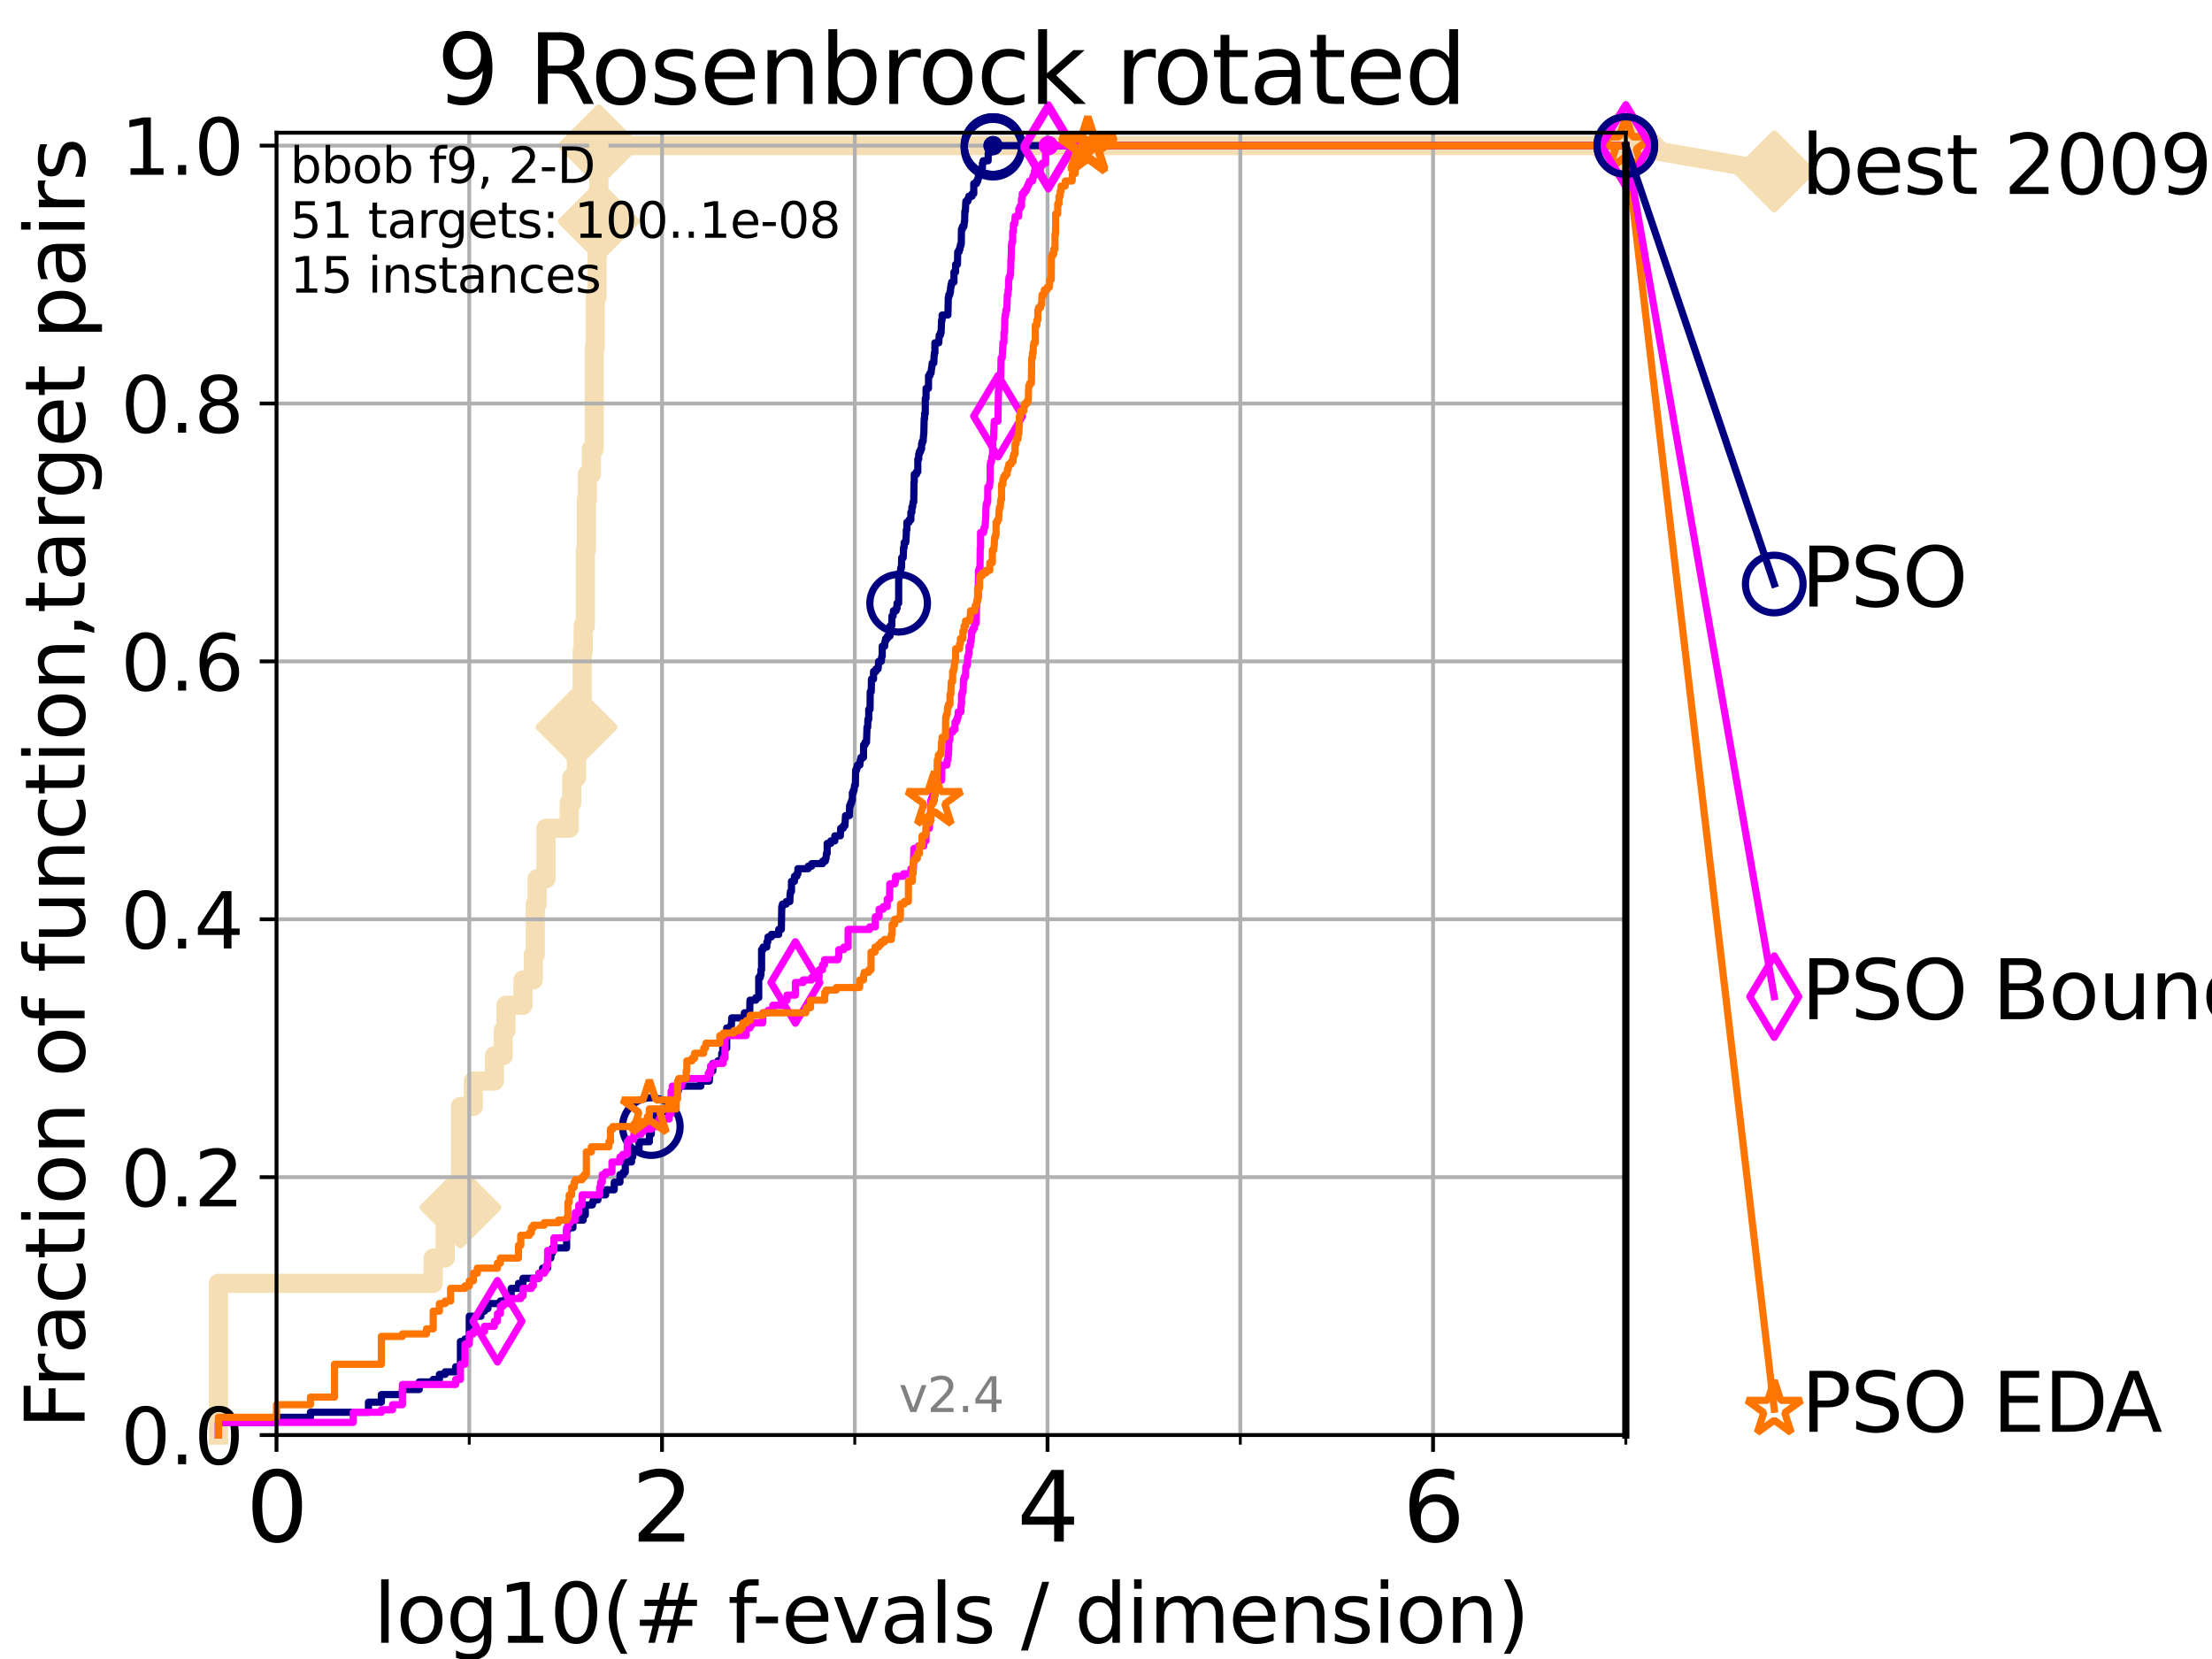 <?xml version="1.0" encoding="utf-8" standalone="no"?>
<!DOCTYPE svg PUBLIC "-//W3C//DTD SVG 1.1//EN"
  "http://www.w3.org/Graphics/SVG/1.1/DTD/svg11.dtd">
<svg height="345.6pt" version="1.1" viewBox="0 0 460.8 345.6" width="460.8pt" xmlns="http://www.w3.org/2000/svg" xmlns:xlink="http://www.w3.org/1999/xlink">
 <defs>
  <style type="text/css">*{stroke-linecap:butt;stroke-linejoin:round;}</style>
 </defs>
 <g id="figure_1">
  <g id="patch_1">
   <path d="M 0 345.6 
L 460.8 345.6 
L 460.8 0 
L 0 0 
z
" style="fill:#ffffff;"/>
  </g>
  <g id="axes_1">
   <g id="patch_2">
    <path d="M 57.6 298.944 
L 338.688 298.944 
L 338.688 27.648 
L 57.6 27.648 
z
" style="fill:#ffffff;"/>
   </g>
   <g id="line2d_1">
    <path d="M 45.512 298.944 
L 45.512 267.343 
L 90.243 267.343 
L 90.243 262.076 
L 92.738 262.076 
L 92.738 251.542 
L 95.918 251.542 
L 95.918 230.475 
L 98.606 230.475 
L 98.606 225.208 
L 102.989 225.208 
L 102.989 219.941 
L 104.826 219.941 
L 104.826 214.674 
L 105.398 214.674 
L 105.398 209.407 
L 108.949 209.407 
L 108.949 204.141 
L 111.105 204.141 
L 111.105 198.874 
L 111.506 198.874 
L 111.506 188.34 
L 111.897 188.34 
L 111.897 183.073 
L 113.735 183.073 
L 113.735 172.539 
L 118.577 172.539 
L 118.577 167.272 
L 119.097 167.272 
L 119.097 162.006 
L 120.094 162.006 
L 120.094 151.472 
L 120.335 151.472 
L 120.335 146.205 
L 121.265 146.205 
L 121.265 135.671 
L 121.49 135.671 
L 121.49 130.404 
L 121.931 130.404 
L 121.931 114.604 
L 122.148 114.604 
L 122.148 104.07 
L 122.362 104.07 
L 122.362 98.803 
L 123.193 98.803 
L 123.193 93.536 
L 123.791 93.536 
L 123.791 72.469 
L 123.985 72.469 
L 123.985 61.935 
L 124.369 61.935 
L 124.369 51.402 
L 124.557 51.402 
L 124.557 46.135 
L 124.744 46.135 
L 124.744 30.334 
L 338.688 30.334 
" style="fill:none;stroke:#f5deb3;stroke-linecap:square;stroke-width:4;"/>
   </g>
   <g id="line2d_2">
    <defs>
     <path d="M 0 7.778 
L 7.778 0 
L 0 -7.778 
L -7.778 0 
z
" id="m9fec28d1cf" style="stroke:#f5deb3;stroke-linejoin:miter;stroke-width:1.5;"/>
    </defs>
    <g>
     <use style="fill:#f5deb3;stroke:#f5deb3;stroke-linejoin:miter;stroke-width:1.5;" x="95.918" xlink:href="#m9fec28d1cf" y="251.542"/>
     <use style="fill:#f5deb3;stroke:#f5deb3;stroke-linejoin:miter;stroke-width:1.5;" x="120.094" xlink:href="#m9fec28d1cf" y="151.472"/>
     <use style="fill:#f5deb3;stroke:#f5deb3;stroke-linejoin:miter;stroke-width:1.5;" x="124.744" xlink:href="#m9fec28d1cf" y="46.135"/>
     <use style="fill:#f5deb3;stroke:#f5deb3;stroke-linejoin:miter;stroke-width:1.5;" x="124.744" xlink:href="#m9fec28d1cf" y="30.334"/>
     <use style="fill:#f5deb3;stroke:#f5deb3;stroke-linejoin:miter;stroke-width:1.5;" x="124.744" xlink:href="#m9fec28d1cf" y="30.334"/>
     <use style="fill:#f5deb3;stroke:#f5deb3;stroke-linejoin:miter;stroke-width:1.5;" x="338.688" xlink:href="#m9fec28d1cf" y="30.334"/>
    </g>
   </g>
   <g id="line2d_3">
    <path style="fill:none;stroke:#f5deb3;stroke-linecap:square;stroke-width:4;"/>
    <g/>
   </g>
   <g id="line2d_4">
    <path d="M 338.688 30.334 
L 369.608 35.706 
" style="fill:none;stroke:#f5deb3;stroke-linecap:square;stroke-width:4;"/>
    <g>
     <use style="fill:#f5deb3;stroke:#f5deb3;stroke-linejoin:miter;stroke-width:1.5;" x="338.688" xlink:href="#m9fec28d1cf" y="30.334"/>
     <use style="fill:#f5deb3;stroke:#f5deb3;stroke-linejoin:miter;stroke-width:1.5;" x="369.608" xlink:href="#m9fec28d1cf" y="35.706"/>
    </g>
   </g>
   <g id="matplotlib.axis_1">
    <g id="xtick_1">
     <g id="line2d_5">
      <path clip-path="url(#p8e97111bf8)" d="M 57.6 298.944 
L 57.6 27.648 
" style="fill:none;stroke:#b0b0b0;stroke-linecap:square;stroke-width:0.8;"/>
     </g>
     <g id="line2d_6">
      <defs>
       <path d="M 0 0 
L 0 3.5 
" id="m16f3debf7c" style="stroke:#000000;stroke-width:0.8;"/>
      </defs>
      <g>
       <use style="stroke:#000000;stroke-width:0.8;" x="57.6" xlink:href="#m16f3debf7c" y="298.944"/>
      </g>
     </g>
     <g id="text_1">
      <!-- 0 -->
      <g transform="translate(51.237 321.141)scale(0.2 -0.2)">
       <defs>
        <path d="M 2034 4250 
Q 1547 4250 1301 3770 
Q 1056 3291 1056 2328 
Q 1056 1369 1301 889 
Q 1547 409 2034 409 
Q 2525 409 2770 889 
Q 3016 1369 3016 2328 
Q 3016 3291 2770 3770 
Q 2525 4250 2034 4250 
z
M 2034 4750 
Q 2819 4750 3233 4129 
Q 3647 3509 3647 2328 
Q 3647 1150 3233 529 
Q 2819 -91 2034 -91 
Q 1250 -91 836 529 
Q 422 1150 422 2328 
Q 422 3509 836 4129 
Q 1250 4750 2034 4750 
z
" id="DejaVuSans-30" transform="scale(0.016)"/>
       </defs>
       <use xlink:href="#DejaVuSans-30"/>
      </g>
     </g>
    </g>
    <g id="xtick_2">
     <g id="line2d_7">
      <path clip-path="url(#p8e97111bf8)" d="M 137.911 298.944 
L 137.911 27.648 
" style="fill:none;stroke:#b0b0b0;stroke-linecap:square;stroke-width:0.8;"/>
     </g>
     <g id="line2d_8">
      <g>
       <use style="stroke:#000000;stroke-width:0.8;" x="137.911" xlink:href="#m16f3debf7c" y="298.944"/>
      </g>
     </g>
     <g id="text_2">
      <!-- 2 -->
      <g transform="translate(131.548 321.141)scale(0.2 -0.2)">
       <defs>
        <path d="M 1228 531 
L 3431 531 
L 3431 0 
L 469 0 
L 469 531 
Q 828 903 1448 1529 
Q 2069 2156 2228 2338 
Q 2531 2678 2651 2914 
Q 2772 3150 2772 3378 
Q 2772 3750 2511 3984 
Q 2250 4219 1831 4219 
Q 1534 4219 1204 4116 
Q 875 4013 500 3803 
L 500 4441 
Q 881 4594 1212 4672 
Q 1544 4750 1819 4750 
Q 2544 4750 2975 4387 
Q 3406 4025 3406 3419 
Q 3406 3131 3298 2873 
Q 3191 2616 2906 2266 
Q 2828 2175 2409 1742 
Q 1991 1309 1228 531 
z
" id="DejaVuSans-32" transform="scale(0.016)"/>
       </defs>
       <use xlink:href="#DejaVuSans-32"/>
      </g>
     </g>
    </g>
    <g id="xtick_3">
     <g id="line2d_9">
      <path clip-path="url(#p8e97111bf8)" d="M 218.222 298.944 
L 218.222 27.648 
" style="fill:none;stroke:#b0b0b0;stroke-linecap:square;stroke-width:0.8;"/>
     </g>
     <g id="line2d_10">
      <g>
       <use style="stroke:#000000;stroke-width:0.8;" x="218.222" xlink:href="#m16f3debf7c" y="298.944"/>
      </g>
     </g>
     <g id="text_3">
      <!-- 4 -->
      <g transform="translate(211.859 321.141)scale(0.2 -0.2)">
       <defs>
        <path d="M 2419 4116 
L 825 1625 
L 2419 1625 
L 2419 4116 
z
M 2253 4666 
L 3047 4666 
L 3047 1625 
L 3713 1625 
L 3713 1100 
L 3047 1100 
L 3047 0 
L 2419 0 
L 2419 1100 
L 313 1100 
L 313 1709 
L 2253 4666 
z
" id="DejaVuSans-34" transform="scale(0.016)"/>
       </defs>
       <use xlink:href="#DejaVuSans-34"/>
      </g>
     </g>
    </g>
    <g id="xtick_4">
     <g id="line2d_11">
      <path clip-path="url(#p8e97111bf8)" d="M 298.533 298.944 
L 298.533 27.648 
" style="fill:none;stroke:#b0b0b0;stroke-linecap:square;stroke-width:0.8;"/>
     </g>
     <g id="line2d_12">
      <g>
       <use style="stroke:#000000;stroke-width:0.8;" x="298.533" xlink:href="#m16f3debf7c" y="298.944"/>
      </g>
     </g>
     <g id="text_4">
      <!-- 6 -->
      <g transform="translate(292.17 321.141)scale(0.2 -0.2)">
       <defs>
        <path d="M 2113 2584 
Q 1688 2584 1439 2293 
Q 1191 2003 1191 1497 
Q 1191 994 1439 701 
Q 1688 409 2113 409 
Q 2538 409 2786 701 
Q 3034 994 3034 1497 
Q 3034 2003 2786 2293 
Q 2538 2584 2113 2584 
z
M 3366 4563 
L 3366 3988 
Q 3128 4100 2886 4159 
Q 2644 4219 2406 4219 
Q 1781 4219 1451 3797 
Q 1122 3375 1075 2522 
Q 1259 2794 1537 2939 
Q 1816 3084 2150 3084 
Q 2853 3084 3261 2657 
Q 3669 2231 3669 1497 
Q 3669 778 3244 343 
Q 2819 -91 2113 -91 
Q 1303 -91 875 529 
Q 447 1150 447 2328 
Q 447 3434 972 4092 
Q 1497 4750 2381 4750 
Q 2619 4750 2861 4703 
Q 3103 4656 3366 4563 
z
" id="DejaVuSans-36" transform="scale(0.016)"/>
       </defs>
       <use xlink:href="#DejaVuSans-36"/>
      </g>
     </g>
    </g>
    <g id="xtick_5">
     <g id="line2d_13">
      <path clip-path="url(#p8e97111bf8)" d="M 97.755 298.944 
L 97.755 27.648 
" style="fill:none;stroke:#b0b0b0;stroke-linecap:square;stroke-width:0.8;"/>
     </g>
     <g id="line2d_14">
      <defs>
       <path d="M 0 0 
L 0 2 
" id="m0b8b084b9d" style="stroke:#000000;stroke-width:0.6;"/>
      </defs>
      <g>
       <use style="stroke:#000000;stroke-width:0.6;" x="97.755" xlink:href="#m0b8b084b9d" y="298.944"/>
      </g>
     </g>
    </g>
    <g id="xtick_6">
     <g id="line2d_15">
      <path clip-path="url(#p8e97111bf8)" d="M 178.066 298.944 
L 178.066 27.648 
" style="fill:none;stroke:#b0b0b0;stroke-linecap:square;stroke-width:0.8;"/>
     </g>
     <g id="line2d_16">
      <g>
       <use style="stroke:#000000;stroke-width:0.6;" x="178.066" xlink:href="#m0b8b084b9d" y="298.944"/>
      </g>
     </g>
    </g>
    <g id="xtick_7">
     <g id="line2d_17">
      <path clip-path="url(#p8e97111bf8)" d="M 258.377 298.944 
L 258.377 27.648 
" style="fill:none;stroke:#b0b0b0;stroke-linecap:square;stroke-width:0.8;"/>
     </g>
     <g id="line2d_18">
      <g>
       <use style="stroke:#000000;stroke-width:0.6;" x="258.377" xlink:href="#m0b8b084b9d" y="298.944"/>
      </g>
     </g>
    </g>
    <g id="xtick_8">
     <g id="line2d_19">
      <path clip-path="url(#p8e97111bf8)" d="M 338.688 298.944 
L 338.688 27.648 
" style="fill:none;stroke:#b0b0b0;stroke-linecap:square;stroke-width:0.8;"/>
     </g>
     <g id="line2d_20">
      <g>
       <use style="stroke:#000000;stroke-width:0.6;" x="338.688" xlink:href="#m0b8b084b9d" y="298.944"/>
      </g>
     </g>
    </g>
    <g id="text_5">
     <!-- log10(# f-evals / dimension) -->
     <g transform="translate(77.764 342.218)scale(0.17 -0.17)">
      <defs>
       <path d="M 603 4863 
L 1178 4863 
L 1178 0 
L 603 0 
L 603 4863 
z
" id="DejaVuSans-6c" transform="scale(0.016)"/>
       <path d="M 1959 3097 
Q 1497 3097 1228 2736 
Q 959 2375 959 1747 
Q 959 1119 1226 758 
Q 1494 397 1959 397 
Q 2419 397 2687 759 
Q 2956 1122 2956 1747 
Q 2956 2369 2687 2733 
Q 2419 3097 1959 3097 
z
M 1959 3584 
Q 2709 3584 3137 3096 
Q 3566 2609 3566 1747 
Q 3566 888 3137 398 
Q 2709 -91 1959 -91 
Q 1206 -91 779 398 
Q 353 888 353 1747 
Q 353 2609 779 3096 
Q 1206 3584 1959 3584 
z
" id="DejaVuSans-6f" transform="scale(0.016)"/>
       <path d="M 2906 1791 
Q 2906 2416 2648 2759 
Q 2391 3103 1925 3103 
Q 1463 3103 1205 2759 
Q 947 2416 947 1791 
Q 947 1169 1205 825 
Q 1463 481 1925 481 
Q 2391 481 2648 825 
Q 2906 1169 2906 1791 
z
M 3481 434 
Q 3481 -459 3084 -895 
Q 2688 -1331 1869 -1331 
Q 1566 -1331 1297 -1286 
Q 1028 -1241 775 -1147 
L 775 -588 
Q 1028 -725 1275 -790 
Q 1522 -856 1778 -856 
Q 2344 -856 2625 -561 
Q 2906 -266 2906 331 
L 2906 616 
Q 2728 306 2450 153 
Q 2172 0 1784 0 
Q 1141 0 747 490 
Q 353 981 353 1791 
Q 353 2603 747 3093 
Q 1141 3584 1784 3584 
Q 2172 3584 2450 3431 
Q 2728 3278 2906 2969 
L 2906 3500 
L 3481 3500 
L 3481 434 
z
" id="DejaVuSans-67" transform="scale(0.016)"/>
       <path d="M 794 531 
L 1825 531 
L 1825 4091 
L 703 3866 
L 703 4441 
L 1819 4666 
L 2450 4666 
L 2450 531 
L 3481 531 
L 3481 0 
L 794 0 
L 794 531 
z
" id="DejaVuSans-31" transform="scale(0.016)"/>
       <path d="M 1984 4856 
Q 1566 4138 1362 3434 
Q 1159 2731 1159 2009 
Q 1159 1288 1364 580 
Q 1569 -128 1984 -844 
L 1484 -844 
Q 1016 -109 783 600 
Q 550 1309 550 2009 
Q 550 2706 781 3412 
Q 1013 4119 1484 4856 
L 1984 4856 
z
" id="DejaVuSans-28" transform="scale(0.016)"/>
       <path d="M 3272 2816 
L 2363 2816 
L 2100 1772 
L 3016 1772 
L 3272 2816 
z
M 2803 4594 
L 2478 3297 
L 3391 3297 
L 3719 4594 
L 4219 4594 
L 3897 3297 
L 4872 3297 
L 4872 2816 
L 3775 2816 
L 3519 1772 
L 4513 1772 
L 4513 1294 
L 3397 1294 
L 3072 0 
L 2572 0 
L 2894 1294 
L 1978 1294 
L 1656 0 
L 1153 0 
L 1478 1294 
L 494 1294 
L 494 1772 
L 1594 1772 
L 1856 2816 
L 850 2816 
L 850 3297 
L 1978 3297 
L 2297 4594 
L 2803 4594 
z
" id="DejaVuSans-23" transform="scale(0.016)"/>
       <path id="DejaVuSans-20" transform="scale(0.016)"/>
       <path d="M 2375 4863 
L 2375 4384 
L 1825 4384 
Q 1516 4384 1395 4259 
Q 1275 4134 1275 3809 
L 1275 3500 
L 2222 3500 
L 2222 3053 
L 1275 3053 
L 1275 0 
L 697 0 
L 697 3053 
L 147 3053 
L 147 3500 
L 697 3500 
L 697 3744 
Q 697 4328 969 4595 
Q 1241 4863 1831 4863 
L 2375 4863 
z
" id="DejaVuSans-66" transform="scale(0.016)"/>
       <path d="M 313 2009 
L 1997 2009 
L 1997 1497 
L 313 1497 
L 313 2009 
z
" id="DejaVuSans-2d" transform="scale(0.016)"/>
       <path d="M 3597 1894 
L 3597 1613 
L 953 1613 
Q 991 1019 1311 708 
Q 1631 397 2203 397 
Q 2534 397 2845 478 
Q 3156 559 3463 722 
L 3463 178 
Q 3153 47 2828 -22 
Q 2503 -91 2169 -91 
Q 1331 -91 842 396 
Q 353 884 353 1716 
Q 353 2575 817 3079 
Q 1281 3584 2069 3584 
Q 2775 3584 3186 3129 
Q 3597 2675 3597 1894 
z
M 3022 2063 
Q 3016 2534 2758 2815 
Q 2500 3097 2075 3097 
Q 1594 3097 1305 2825 
Q 1016 2553 972 2059 
L 3022 2063 
z
" id="DejaVuSans-65" transform="scale(0.016)"/>
       <path d="M 191 3500 
L 800 3500 
L 1894 563 
L 2988 3500 
L 3597 3500 
L 2284 0 
L 1503 0 
L 191 3500 
z
" id="DejaVuSans-76" transform="scale(0.016)"/>
       <path d="M 2194 1759 
Q 1497 1759 1228 1600 
Q 959 1441 959 1056 
Q 959 750 1161 570 
Q 1363 391 1709 391 
Q 2188 391 2477 730 
Q 2766 1069 2766 1631 
L 2766 1759 
L 2194 1759 
z
M 3341 1997 
L 3341 0 
L 2766 0 
L 2766 531 
Q 2569 213 2275 61 
Q 1981 -91 1556 -91 
Q 1019 -91 701 211 
Q 384 513 384 1019 
Q 384 1609 779 1909 
Q 1175 2209 1959 2209 
L 2766 2209 
L 2766 2266 
Q 2766 2663 2505 2880 
Q 2244 3097 1772 3097 
Q 1472 3097 1187 3025 
Q 903 2953 641 2809 
L 641 3341 
Q 956 3463 1253 3523 
Q 1550 3584 1831 3584 
Q 2591 3584 2966 3190 
Q 3341 2797 3341 1997 
z
" id="DejaVuSans-61" transform="scale(0.016)"/>
       <path d="M 2834 3397 
L 2834 2853 
Q 2591 2978 2328 3040 
Q 2066 3103 1784 3103 
Q 1356 3103 1142 2972 
Q 928 2841 928 2578 
Q 928 2378 1081 2264 
Q 1234 2150 1697 2047 
L 1894 2003 
Q 2506 1872 2764 1633 
Q 3022 1394 3022 966 
Q 3022 478 2636 193 
Q 2250 -91 1575 -91 
Q 1294 -91 989 -36 
Q 684 19 347 128 
L 347 722 
Q 666 556 975 473 
Q 1284 391 1588 391 
Q 1994 391 2212 530 
Q 2431 669 2431 922 
Q 2431 1156 2273 1281 
Q 2116 1406 1581 1522 
L 1381 1569 
Q 847 1681 609 1914 
Q 372 2147 372 2553 
Q 372 3047 722 3315 
Q 1072 3584 1716 3584 
Q 2034 3584 2315 3537 
Q 2597 3491 2834 3397 
z
" id="DejaVuSans-73" transform="scale(0.016)"/>
       <path d="M 1625 4666 
L 2156 4666 
L 531 -594 
L 0 -594 
L 1625 4666 
z
" id="DejaVuSans-2f" transform="scale(0.016)"/>
       <path d="M 2906 2969 
L 2906 4863 
L 3481 4863 
L 3481 0 
L 2906 0 
L 2906 525 
Q 2725 213 2448 61 
Q 2172 -91 1784 -91 
Q 1150 -91 751 415 
Q 353 922 353 1747 
Q 353 2572 751 3078 
Q 1150 3584 1784 3584 
Q 2172 3584 2448 3432 
Q 2725 3281 2906 2969 
z
M 947 1747 
Q 947 1113 1208 752 
Q 1469 391 1925 391 
Q 2381 391 2643 752 
Q 2906 1113 2906 1747 
Q 2906 2381 2643 2742 
Q 2381 3103 1925 3103 
Q 1469 3103 1208 2742 
Q 947 2381 947 1747 
z
" id="DejaVuSans-64" transform="scale(0.016)"/>
       <path d="M 603 3500 
L 1178 3500 
L 1178 0 
L 603 0 
L 603 3500 
z
M 603 4863 
L 1178 4863 
L 1178 4134 
L 603 4134 
L 603 4863 
z
" id="DejaVuSans-69" transform="scale(0.016)"/>
       <path d="M 3328 2828 
Q 3544 3216 3844 3400 
Q 4144 3584 4550 3584 
Q 5097 3584 5394 3201 
Q 5691 2819 5691 2113 
L 5691 0 
L 5113 0 
L 5113 2094 
Q 5113 2597 4934 2840 
Q 4756 3084 4391 3084 
Q 3944 3084 3684 2787 
Q 3425 2491 3425 1978 
L 3425 0 
L 2847 0 
L 2847 2094 
Q 2847 2600 2669 2842 
Q 2491 3084 2119 3084 
Q 1678 3084 1418 2786 
Q 1159 2488 1159 1978 
L 1159 0 
L 581 0 
L 581 3500 
L 1159 3500 
L 1159 2956 
Q 1356 3278 1631 3431 
Q 1906 3584 2284 3584 
Q 2666 3584 2933 3390 
Q 3200 3197 3328 2828 
z
" id="DejaVuSans-6d" transform="scale(0.016)"/>
       <path d="M 3513 2113 
L 3513 0 
L 2938 0 
L 2938 2094 
Q 2938 2591 2744 2837 
Q 2550 3084 2163 3084 
Q 1697 3084 1428 2787 
Q 1159 2491 1159 1978 
L 1159 0 
L 581 0 
L 581 3500 
L 1159 3500 
L 1159 2956 
Q 1366 3272 1645 3428 
Q 1925 3584 2291 3584 
Q 2894 3584 3203 3211 
Q 3513 2838 3513 2113 
z
" id="DejaVuSans-6e" transform="scale(0.016)"/>
       <path d="M 513 4856 
L 1013 4856 
Q 1481 4119 1714 3412 
Q 1947 2706 1947 2009 
Q 1947 1309 1714 600 
Q 1481 -109 1013 -844 
L 513 -844 
Q 928 -128 1133 580 
Q 1338 1288 1338 2009 
Q 1338 2731 1133 3434 
Q 928 4138 513 4856 
z
" id="DejaVuSans-29" transform="scale(0.016)"/>
      </defs>
      <use xlink:href="#DejaVuSans-6c"/>
      <use x="27.783" xlink:href="#DejaVuSans-6f"/>
      <use x="88.965" xlink:href="#DejaVuSans-67"/>
      <use x="152.441" xlink:href="#DejaVuSans-31"/>
      <use x="216.064" xlink:href="#DejaVuSans-30"/>
      <use x="279.688" xlink:href="#DejaVuSans-28"/>
      <use x="318.701" xlink:href="#DejaVuSans-23"/>
      <use x="402.49" xlink:href="#DejaVuSans-20"/>
      <use x="434.277" xlink:href="#DejaVuSans-66"/>
      <use x="463.982" xlink:href="#DejaVuSans-2d"/>
      <use x="500.066" xlink:href="#DejaVuSans-65"/>
      <use x="561.59" xlink:href="#DejaVuSans-76"/>
      <use x="620.77" xlink:href="#DejaVuSans-61"/>
      <use x="682.049" xlink:href="#DejaVuSans-6c"/>
      <use x="709.832" xlink:href="#DejaVuSans-73"/>
      <use x="761.932" xlink:href="#DejaVuSans-20"/>
      <use x="793.719" xlink:href="#DejaVuSans-2f"/>
      <use x="827.41" xlink:href="#DejaVuSans-20"/>
      <use x="859.197" xlink:href="#DejaVuSans-64"/>
      <use x="922.674" xlink:href="#DejaVuSans-69"/>
      <use x="950.457" xlink:href="#DejaVuSans-6d"/>
      <use x="1047.869" xlink:href="#DejaVuSans-65"/>
      <use x="1109.393" xlink:href="#DejaVuSans-6e"/>
      <use x="1172.771" xlink:href="#DejaVuSans-73"/>
      <use x="1224.871" xlink:href="#DejaVuSans-69"/>
      <use x="1252.654" xlink:href="#DejaVuSans-6f"/>
      <use x="1313.836" xlink:href="#DejaVuSans-6e"/>
      <use x="1377.215" xlink:href="#DejaVuSans-29"/>
     </g>
    </g>
   </g>
   <g id="matplotlib.axis_2">
    <g id="ytick_1">
     <g id="line2d_21">
      <path clip-path="url(#p8e97111bf8)" d="M 57.6 298.944 
L 338.688 298.944 
" style="fill:none;stroke:#b0b0b0;stroke-linecap:square;stroke-width:0.8;"/>
     </g>
     <g id="line2d_22">
      <defs>
       <path d="M 0 0 
L -3.5 0 
" id="mce3a44167c" style="stroke:#000000;stroke-width:0.8;"/>
      </defs>
      <g>
       <use style="stroke:#000000;stroke-width:0.8;" x="57.6" xlink:href="#mce3a44167c" y="298.944"/>
      </g>
     </g>
     <g id="text_6">
      <!-- 0.0 -->
      <g transform="translate(25.155 305.023)scale(0.16 -0.16)">
       <defs>
        <path d="M 684 794 
L 1344 794 
L 1344 0 
L 684 0 
L 684 794 
z
" id="DejaVuSans-2e" transform="scale(0.016)"/>
       </defs>
       <use xlink:href="#DejaVuSans-30"/>
       <use x="63.623" xlink:href="#DejaVuSans-2e"/>
       <use x="95.41" xlink:href="#DejaVuSans-30"/>
      </g>
     </g>
    </g>
    <g id="ytick_2">
     <g id="line2d_23">
      <path clip-path="url(#p8e97111bf8)" d="M 57.6 245.222 
L 338.688 245.222 
" style="fill:none;stroke:#b0b0b0;stroke-linecap:square;stroke-width:0.8;"/>
     </g>
     <g id="line2d_24">
      <g>
       <use style="stroke:#000000;stroke-width:0.8;" x="57.6" xlink:href="#mce3a44167c" y="245.222"/>
      </g>
     </g>
     <g id="text_7">
      <!-- 0.2 -->
      <g transform="translate(25.155 251.301)scale(0.16 -0.16)">
       <use xlink:href="#DejaVuSans-30"/>
       <use x="63.623" xlink:href="#DejaVuSans-2e"/>
       <use x="95.41" xlink:href="#DejaVuSans-32"/>
      </g>
     </g>
    </g>
    <g id="ytick_3">
     <g id="line2d_25">
      <path clip-path="url(#p8e97111bf8)" d="M 57.6 191.5 
L 338.688 191.5 
" style="fill:none;stroke:#b0b0b0;stroke-linecap:square;stroke-width:0.8;"/>
     </g>
     <g id="line2d_26">
      <g>
       <use style="stroke:#000000;stroke-width:0.8;" x="57.6" xlink:href="#mce3a44167c" y="191.5"/>
      </g>
     </g>
     <g id="text_8">
      <!-- 0.4 -->
      <g transform="translate(25.155 197.579)scale(0.16 -0.16)">
       <use xlink:href="#DejaVuSans-30"/>
       <use x="63.623" xlink:href="#DejaVuSans-2e"/>
       <use x="95.41" xlink:href="#DejaVuSans-34"/>
      </g>
     </g>
    </g>
    <g id="ytick_4">
     <g id="line2d_27">
      <path clip-path="url(#p8e97111bf8)" d="M 57.6 137.778 
L 338.688 137.778 
" style="fill:none;stroke:#b0b0b0;stroke-linecap:square;stroke-width:0.8;"/>
     </g>
     <g id="line2d_28">
      <g>
       <use style="stroke:#000000;stroke-width:0.8;" x="57.6" xlink:href="#mce3a44167c" y="137.778"/>
      </g>
     </g>
     <g id="text_9">
      <!-- 0.6 -->
      <g transform="translate(25.155 143.857)scale(0.16 -0.16)">
       <use xlink:href="#DejaVuSans-30"/>
       <use x="63.623" xlink:href="#DejaVuSans-2e"/>
       <use x="95.41" xlink:href="#DejaVuSans-36"/>
      </g>
     </g>
    </g>
    <g id="ytick_5">
     <g id="line2d_29">
      <path clip-path="url(#p8e97111bf8)" d="M 57.6 84.056 
L 338.688 84.056 
" style="fill:none;stroke:#b0b0b0;stroke-linecap:square;stroke-width:0.8;"/>
     </g>
     <g id="line2d_30">
      <g>
       <use style="stroke:#000000;stroke-width:0.8;" x="57.6" xlink:href="#mce3a44167c" y="84.056"/>
      </g>
     </g>
     <g id="text_10">
      <!-- 0.8 -->
      <g transform="translate(25.155 90.135)scale(0.16 -0.16)">
       <defs>
        <path d="M 2034 2216 
Q 1584 2216 1326 1975 
Q 1069 1734 1069 1313 
Q 1069 891 1326 650 
Q 1584 409 2034 409 
Q 2484 409 2743 651 
Q 3003 894 3003 1313 
Q 3003 1734 2745 1975 
Q 2488 2216 2034 2216 
z
M 1403 2484 
Q 997 2584 770 2862 
Q 544 3141 544 3541 
Q 544 4100 942 4425 
Q 1341 4750 2034 4750 
Q 2731 4750 3128 4425 
Q 3525 4100 3525 3541 
Q 3525 3141 3298 2862 
Q 3072 2584 2669 2484 
Q 3125 2378 3379 2068 
Q 3634 1759 3634 1313 
Q 3634 634 3220 271 
Q 2806 -91 2034 -91 
Q 1263 -91 848 271 
Q 434 634 434 1313 
Q 434 1759 690 2068 
Q 947 2378 1403 2484 
z
M 1172 3481 
Q 1172 3119 1398 2916 
Q 1625 2713 2034 2713 
Q 2441 2713 2670 2916 
Q 2900 3119 2900 3481 
Q 2900 3844 2670 4047 
Q 2441 4250 2034 4250 
Q 1625 4250 1398 4047 
Q 1172 3844 1172 3481 
z
" id="DejaVuSans-38" transform="scale(0.016)"/>
       </defs>
       <use xlink:href="#DejaVuSans-30"/>
       <use x="63.623" xlink:href="#DejaVuSans-2e"/>
       <use x="95.41" xlink:href="#DejaVuSans-38"/>
      </g>
     </g>
    </g>
    <g id="ytick_6">
     <g id="line2d_31">
      <path clip-path="url(#p8e97111bf8)" d="M 57.6 30.334 
L 338.688 30.334 
" style="fill:none;stroke:#b0b0b0;stroke-linecap:square;stroke-width:0.8;"/>
     </g>
     <g id="line2d_32">
      <g>
       <use style="stroke:#000000;stroke-width:0.8;" x="57.6" xlink:href="#mce3a44167c" y="30.334"/>
      </g>
     </g>
     <g id="text_11">
      <!-- 1.0 -->
      <g transform="translate(25.155 36.413)scale(0.16 -0.16)">
       <use xlink:href="#DejaVuSans-31"/>
       <use x="63.623" xlink:href="#DejaVuSans-2e"/>
       <use x="95.41" xlink:href="#DejaVuSans-30"/>
      </g>
     </g>
    </g>
    <g id="text_12">
     <!-- Fraction of function,target pairs -->
     <g transform="translate(17.62 297.681)rotate(-90)scale(0.17 -0.17)">
      <defs>
       <path d="M 628 4666 
L 3309 4666 
L 3309 4134 
L 1259 4134 
L 1259 2759 
L 3109 2759 
L 3109 2228 
L 1259 2228 
L 1259 0 
L 628 0 
L 628 4666 
z
" id="DejaVuSans-46" transform="scale(0.016)"/>
       <path d="M 2631 2963 
Q 2534 3019 2420 3045 
Q 2306 3072 2169 3072 
Q 1681 3072 1420 2755 
Q 1159 2438 1159 1844 
L 1159 0 
L 581 0 
L 581 3500 
L 1159 3500 
L 1159 2956 
Q 1341 3275 1631 3429 
Q 1922 3584 2338 3584 
Q 2397 3584 2469 3576 
Q 2541 3569 2628 3553 
L 2631 2963 
z
" id="DejaVuSans-72" transform="scale(0.016)"/>
       <path d="M 3122 3366 
L 3122 2828 
Q 2878 2963 2633 3030 
Q 2388 3097 2138 3097 
Q 1578 3097 1268 2742 
Q 959 2388 959 1747 
Q 959 1106 1268 751 
Q 1578 397 2138 397 
Q 2388 397 2633 464 
Q 2878 531 3122 666 
L 3122 134 
Q 2881 22 2623 -34 
Q 2366 -91 2075 -91 
Q 1284 -91 818 406 
Q 353 903 353 1747 
Q 353 2603 823 3093 
Q 1294 3584 2113 3584 
Q 2378 3584 2631 3529 
Q 2884 3475 3122 3366 
z
" id="DejaVuSans-63" transform="scale(0.016)"/>
       <path d="M 1172 4494 
L 1172 3500 
L 2356 3500 
L 2356 3053 
L 1172 3053 
L 1172 1153 
Q 1172 725 1289 603 
Q 1406 481 1766 481 
L 2356 481 
L 2356 0 
L 1766 0 
Q 1100 0 847 248 
Q 594 497 594 1153 
L 594 3053 
L 172 3053 
L 172 3500 
L 594 3500 
L 594 4494 
L 1172 4494 
z
" id="DejaVuSans-74" transform="scale(0.016)"/>
       <path d="M 544 1381 
L 544 3500 
L 1119 3500 
L 1119 1403 
Q 1119 906 1312 657 
Q 1506 409 1894 409 
Q 2359 409 2629 706 
Q 2900 1003 2900 1516 
L 2900 3500 
L 3475 3500 
L 3475 0 
L 2900 0 
L 2900 538 
Q 2691 219 2414 64 
Q 2138 -91 1772 -91 
Q 1169 -91 856 284 
Q 544 659 544 1381 
z
M 1991 3584 
L 1991 3584 
z
" id="DejaVuSans-75" transform="scale(0.016)"/>
       <path d="M 750 794 
L 1409 794 
L 1409 256 
L 897 -744 
L 494 -744 
L 750 256 
L 750 794 
z
" id="DejaVuSans-2c" transform="scale(0.016)"/>
       <path d="M 1159 525 
L 1159 -1331 
L 581 -1331 
L 581 3500 
L 1159 3500 
L 1159 2969 
Q 1341 3281 1617 3432 
Q 1894 3584 2278 3584 
Q 2916 3584 3314 3078 
Q 3713 2572 3713 1747 
Q 3713 922 3314 415 
Q 2916 -91 2278 -91 
Q 1894 -91 1617 61 
Q 1341 213 1159 525 
z
M 3116 1747 
Q 3116 2381 2855 2742 
Q 2594 3103 2138 3103 
Q 1681 3103 1420 2742 
Q 1159 2381 1159 1747 
Q 1159 1113 1420 752 
Q 1681 391 2138 391 
Q 2594 391 2855 752 
Q 3116 1113 3116 1747 
z
" id="DejaVuSans-70" transform="scale(0.016)"/>
      </defs>
      <use xlink:href="#DejaVuSans-46"/>
      <use x="50.27" xlink:href="#DejaVuSans-72"/>
      <use x="91.383" xlink:href="#DejaVuSans-61"/>
      <use x="152.662" xlink:href="#DejaVuSans-63"/>
      <use x="207.643" xlink:href="#DejaVuSans-74"/>
      <use x="246.852" xlink:href="#DejaVuSans-69"/>
      <use x="274.635" xlink:href="#DejaVuSans-6f"/>
      <use x="335.816" xlink:href="#DejaVuSans-6e"/>
      <use x="399.195" xlink:href="#DejaVuSans-20"/>
      <use x="430.982" xlink:href="#DejaVuSans-6f"/>
      <use x="492.164" xlink:href="#DejaVuSans-66"/>
      <use x="527.369" xlink:href="#DejaVuSans-20"/>
      <use x="559.156" xlink:href="#DejaVuSans-66"/>
      <use x="594.361" xlink:href="#DejaVuSans-75"/>
      <use x="657.74" xlink:href="#DejaVuSans-6e"/>
      <use x="721.119" xlink:href="#DejaVuSans-63"/>
      <use x="776.1" xlink:href="#DejaVuSans-74"/>
      <use x="815.309" xlink:href="#DejaVuSans-69"/>
      <use x="843.092" xlink:href="#DejaVuSans-6f"/>
      <use x="904.273" xlink:href="#DejaVuSans-6e"/>
      <use x="967.652" xlink:href="#DejaVuSans-2c"/>
      <use x="999.439" xlink:href="#DejaVuSans-74"/>
      <use x="1038.648" xlink:href="#DejaVuSans-61"/>
      <use x="1099.928" xlink:href="#DejaVuSans-72"/>
      <use x="1139.291" xlink:href="#DejaVuSans-67"/>
      <use x="1202.768" xlink:href="#DejaVuSans-65"/>
      <use x="1264.291" xlink:href="#DejaVuSans-74"/>
      <use x="1303.5" xlink:href="#DejaVuSans-20"/>
      <use x="1335.287" xlink:href="#DejaVuSans-70"/>
      <use x="1398.764" xlink:href="#DejaVuSans-61"/>
      <use x="1460.043" xlink:href="#DejaVuSans-69"/>
      <use x="1487.826" xlink:href="#DejaVuSans-72"/>
      <use x="1528.939" xlink:href="#DejaVuSans-73"/>
     </g>
    </g>
   </g>
   <g id="line2d_33">
    <defs>
     <path d="M 0 1.5 
C 0.398 1.5 0.779 1.342 1.061 1.061 
C 1.342 0.779 1.5 0.398 1.5 0 
C 1.5 -0.398 1.342 -0.779 1.061 -1.061 
C 0.779 -1.342 0.398 -1.5 0 -1.5 
C -0.398 -1.5 -0.779 -1.342 -1.061 -1.061 
C -1.342 -0.779 -1.5 -0.398 -1.5 0 
C -1.5 0.398 -1.342 0.779 -1.061 1.061 
C -0.779 1.342 -0.398 1.5 0 1.5 
z
" id="me6b92319e5" style="stroke:#f5deb3;"/>
    </defs>
    <g>
     <use style="fill:#f5deb3;stroke:#f5deb3;" x="124.744" xlink:href="#me6b92319e5" y="30.334"/>
     <use style="fill:#f5deb3;stroke:#f5deb3;" x="124.744" xlink:href="#me6b92319e5" y="30.334"/>
    </g>
   </g>
   <g id="line2d_34">
    <defs>
     <path d="M 0 1.5 
C 0.398 1.5 0.779 1.342 1.061 1.061 
C 1.342 0.779 1.5 0.398 1.5 0 
C 1.5 -0.398 1.342 -0.779 1.061 -1.061 
C 0.779 -1.342 0.398 -1.5 0 -1.5 
C -0.398 -1.5 -0.779 -1.342 -1.061 -1.061 
C -1.342 -0.779 -1.5 -0.398 -1.5 0 
C -1.5 0.398 -1.342 0.779 -1.061 1.061 
C -0.779 1.342 -0.398 1.5 0 1.5 
z
" id="m5c0d2f711f" style="stroke:#000080;"/>
    </defs>
    <g>
     <use style="fill:#000080;stroke:#000080;" x="206.866" xlink:href="#m5c0d2f711f" y="30.334"/>
     <use style="fill:#000080;stroke:#000080;" x="206.866" xlink:href="#m5c0d2f711f" y="30.334"/>
    </g>
   </g>
   <g id="line2d_35">
    <path d="M 45.512 298.944 
L 45.512 296.311 
L 57.6 296.311 
L 57.6 295.257 
L 64.671 295.257 
L 64.671 294.204 
L 76.759 294.204 
L 76.759 292.097 
L 79.447 292.097 
L 79.447 290.517 
L 83.83 290.517 
L 83.83 289.464 
L 87.33 289.464 
L 87.33 287.884 
L 90.243 287.884 
L 90.243 287.357 
L 91.535 287.357 
L 91.535 286.304 
L 92.738 286.304 
L 92.738 285.777 
L 94.921 285.777 
L 94.921 284.723 
L 95.918 284.723 
L 95.918 279.457 
L 96.861 279.457 
L 96.861 278.93 
L 97.755 278.93 
L 97.755 274.19 
L 100.193 274.19 
L 100.193 273.136 
L 100.935 273.136 
L 100.935 272.61 
L 101.647 272.61 
L 101.647 271.556 
L 104.235 271.556 
L 104.235 271.03 
L 105.398 271.03 
L 105.398 269.976 
L 106.489 269.976 
L 106.489 268.396 
L 108.006 268.396 
L 108.006 267.343 
L 108.949 267.343 
L 108.949 266.289 
L 112.281 266.289 
L 112.281 265.236 
L 113.023 265.236 
L 113.023 264.183 
L 114.08 264.183 
L 114.08 262.076 
L 114.751 262.076 
L 114.751 261.023 
L 115.077 261.023 
L 115.077 259.969 
L 118.04 259.969 
L 118.04 256.282 
L 118.31 256.282 
L 118.31 255.756 
L 119.352 255.756 
L 119.352 254.176 
L 121.49 254.176 
L 121.49 253.122 
L 121.931 253.122 
L 121.931 251.016 
L 123.394 251.016 
L 123.394 250.489 
L 123.594 250.489 
L 123.594 249.962 
L 124.557 249.962 
L 124.557 248.909 
L 126.168 248.909 
L 126.168 247.855 
L 127.954 247.855 
L 127.954 246.275 
L 129.147 246.275 
L 129.147 244.695 
L 129.853 244.695 
L 129.853 244.169 
L 130.264 244.169 
L 130.264 242.062 
L 131.566 242.062 
L 131.566 241.009 
L 131.815 241.009 
L 131.815 239.428 
L 133.125 239.428 
L 133.125 237.848 
L 135.281 237.848 
L 135.281 236.268 
L 135.682 236.268 
L 135.682 234.688 
L 136.266 234.688 
L 136.266 231.528 
L 139.809 231.528 
L 139.809 229.421 
L 140.348 229.421 
L 140.348 227.315 
L 141.307 227.315 
L 141.307 226.261 
L 145.998 226.261 
L 145.998 225.208 
L 147.77 225.208 
L 147.868 223.101 
L 148.497 223.101 
L 148.497 221.521 
L 149.557 221.521 
L 149.557 220.994 
L 150.344 220.994 
L 150.344 219.414 
L 150.557 219.414 
L 150.557 218.361 
L 151.381 218.361 
L 151.381 214.148 
L 152.207 214.148 
L 152.207 213.621 
L 152.36 213.621 
L 152.436 212.041 
L 155.005 212.041 
L 155.07 210.987 
L 156.175 210.987 
L 156.236 208.354 
L 157.444 208.354 
L 157.444 207.827 
L 158.059 207.827 
L 158.059 203.614 
L 158.385 203.614 
L 158.385 203.087 
L 158.519 203.087 
L 158.519 202.034 
L 158.653 202.034 
L 158.653 197.82 
L 158.968 197.82 
L 158.968 197.294 
L 159.733 197.294 
L 159.758 196.24 
L 159.932 196.24 
L 159.981 195.187 
L 160.68 195.187 
L 160.68 194.66 
L 162.217 194.66 
L 162.217 193.607 
L 162.771 193.607 
L 162.854 188.867 
L 163 188.867 
L 163 188.34 
L 163.789 188.34 
L 163.789 187.813 
L 164.543 187.813 
L 164.581 186.233 
L 164.656 186.233 
L 164.656 185.706 
L 164.881 185.706 
L 164.881 183.6 
L 165.501 183.6 
L 165.501 182.546 
L 165.996 182.546 
L 165.996 182.02 
L 166.221 182.02 
L 166.221 180.966 
L 168.37 180.966 
L 168.37 180.44 
L 169.085 180.44 
L 169.085 179.913 
L 171.366 179.913 
L 171.366 179.386 
L 171.933 179.386 
L 171.933 178.86 
L 172.081 178.86 
L 172.167 177.806 
L 172.313 177.806 
L 172.313 175.699 
L 173.073 175.699 
L 173.073 175.173 
L 173.911 175.173 
L 173.911 174.119 
L 175.057 174.119 
L 175.129 172.539 
L 175.678 172.539 
L 175.678 172.013 
L 176.024 172.013 
L 176.132 169.906 
L 176.95 169.906 
L 176.996 167.799 
L 177.208 167.799 
L 177.208 167.272 
L 177.4 167.272 
L 177.4 166.746 
L 177.562 166.746 
L 177.562 165.166 
L 177.758 165.166 
L 177.758 164.639 
L 177.917 164.639 
L 178.023 163.586 
L 178.188 163.586 
L 178.248 160.426 
L 178.454 160.426 
L 178.454 159.899 
L 178.607 159.899 
L 178.607 159.372 
L 179.124 159.372 
L 179.214 158.319 
L 179.344 158.319 
L 179.344 157.792 
L 179.878 157.792 
L 179.902 155.159 
L 180.205 155.159 
L 180.205 154.632 
L 180.511 154.632 
L 180.617 151.472 
L 180.76 151.472 
L 180.797 149.892 
L 180.968 149.892 
L 180.975 147.785 
L 181.246 147.785 
L 181.282 144.098 
L 181.498 144.098 
L 181.541 141.465 
L 181.972 141.465 
L 181.972 139.885 
L 182.473 139.885 
L 182.473 139.358 
L 182.915 139.358 
L 183.007 138.305 
L 183.033 138.305 
L 183.033 137.778 
L 183.588 137.778 
L 183.69 136.725 
L 183.778 136.725 
L 183.778 134.618 
L 184.292 134.618 
L 184.365 133.565 
L 184.486 133.565 
L 184.486 133.038 
L 184.862 133.038 
L 184.862 132.511 
L 185.397 132.511 
L 185.397 130.404 
L 185.765 130.404 
L 185.816 128.298 
L 186.06 128.298 
L 186.11 127.244 
L 186.672 127.244 
L 186.672 126.718 
L 186.868 126.718 
L 186.868 125.664 
L 187.207 125.664 
L 187.212 120.397 
L 187.325 120.397 
L 187.325 119.344 
L 187.64 119.344 
L 187.64 118.291 
L 187.796 118.291 
L 187.836 116.184 
L 188.151 116.184 
L 188.229 114.077 
L 188.351 114.077 
L 188.351 113.024 
L 188.681 113.024 
L 188.79 111.444 
L 188.799 111.444 
L 188.799 110.39 
L 188.921 110.39 
L 188.921 108.81 
L 189.374 108.81 
L 189.374 108.284 
L 189.753 108.284 
L 189.753 106.704 
L 189.961 106.704 
L 189.961 105.65 
L 190.106 105.65 
L 190.198 104.597 
L 190.345 104.597 
L 190.405 100.383 
L 190.461 100.383 
L 190.461 98.803 
L 190.918 98.803 
L 190.918 98.277 
L 191.195 98.277 
L 191.203 95.643 
L 191.387 95.643 
L 191.387 94.59 
L 191.525 94.59 
L 191.525 94.063 
L 191.781 94.063 
L 191.781 93.536 
L 191.982 93.536 
L 191.982 92.483 
L 192.107 92.483 
L 192.107 91.956 
L 192.305 91.956 
L 192.413 90.376 
L 192.447 90.376 
L 192.523 87.216 
L 192.603 87.216 
L 192.603 86.163 
L 192.75 86.163 
L 192.754 83.003 
L 192.911 83.003 
L 192.918 80.896 
L 193.417 80.896 
L 193.432 78.263 
L 193.718 78.263 
L 193.718 77.736 
L 193.955 77.736 
L 194.056 76.682 
L 194.091 76.682 
L 194.192 75.629 
L 194.524 75.629 
L 194.592 74.049 
L 194.646 74.049 
L 194.646 73.522 
L 194.76 73.522 
L 194.76 71.416 
L 195.561 71.416 
L 195.651 69.836 
L 195.897 69.836 
L 195.897 69.309 
L 196.044 69.309 
L 196.152 66.675 
L 196.266 66.675 
L 196.266 65.622 
L 197.465 65.622 
L 197.548 61.935 
L 197.653 61.935 
L 197.653 61.409 
L 197.862 61.409 
L 197.862 60.882 
L 197.987 60.882 
L 198.026 59.829 
L 198.118 59.829 
L 198.118 59.302 
L 198.244 59.302 
L 198.244 58.775 
L 198.726 58.775 
L 198.726 56.668 
L 199.069 56.668 
L 199.074 55.088 
L 199.454 55.088 
L 199.518 52.455 
L 199.806 52.455 
L 199.806 51.928 
L 199.971 51.928 
L 199.971 51.402 
L 200.099 51.402 
L 200.099 50.875 
L 200.249 50.875 
L 200.291 47.715 
L 200.494 47.715 
L 200.494 47.188 
L 200.795 47.188 
L 200.899 46.135 
L 200.951 46.135 
L 200.993 44.028 
L 201.1 44.028 
L 201.207 41.921 
L 201.628 41.921 
L 201.628 41.395 
L 201.83 41.395 
L 201.83 40.868 
L 202.508 40.868 
L 202.508 40.341 
L 202.851 40.341 
L 202.851 38.234 
L 203.43 38.234 
L 203.43 37.708 
L 203.693 37.708 
L 203.693 37.181 
L 203.825 37.181 
L 203.825 36.654 
L 204.223 36.654 
L 204.223 35.601 
L 204.485 35.601 
L 204.485 35.074 
L 204.655 35.074 
L 204.655 34.021 
L 204.806 34.021 
L 204.806 33.494 
L 205.847 33.494 
L 205.858 31.914 
L 206.125 31.914 
L 206.125 31.387 
L 206.464 31.387 
L 206.464 30.861 
L 206.866 30.861 
L 206.866 30.334 
L 338.688 30.334 
L 338.688 30.334 
" style="fill:none;stroke:#000080;stroke-linecap:square;stroke-width:1.5;"/>
   </g>
   <g id="line2d_36">
    <defs>
     <path d="M 0 6 
C 1.591 6 3.117 5.368 4.243 4.243 
C 5.368 3.117 6 1.591 6 0 
C 6 -1.591 5.368 -3.117 4.243 -4.243 
C 3.117 -5.368 1.591 -6 0 -6 
C -1.591 -6 -3.117 -5.368 -4.243 -4.243 
C -5.368 -3.117 -6 -1.591 -6 0 
C -6 1.591 -5.368 3.117 -4.243 4.243 
C -3.117 5.368 -1.591 6 0 6 
z
" id="m09562edbb8" style="stroke:#000080;stroke-width:1.5;"/>
    </defs>
    <g>
     <use style="fill-opacity:0;stroke:#000080;stroke-width:1.5;" x="135.682" xlink:href="#m09562edbb8" y="234.688"/>
     <use style="fill-opacity:0;stroke:#000080;stroke-width:1.5;" x="187.207" xlink:href="#m09562edbb8" y="125.664"/>
     <use style="fill-opacity:0;stroke:#000080;stroke-width:1.5;" x="206.866" xlink:href="#m09562edbb8" y="30.861"/>
     <use style="fill-opacity:0;stroke:#000080;stroke-width:1.5;" x="206.866" xlink:href="#m09562edbb8" y="30.334"/>
     <use style="fill-opacity:0;stroke:#000080;stroke-width:1.5;" x="206.866" xlink:href="#m09562edbb8" y="30.334"/>
     <use style="fill-opacity:0;stroke:#000080;stroke-width:1.5;" x="338.688" xlink:href="#m09562edbb8" y="30.334"/>
    </g>
   </g>
   <g id="line2d_37">
    <path style="fill:none;stroke:#000080;stroke-linecap:square;stroke-width:1.5;"/>
    <g/>
   </g>
   <g id="line2d_38">
    <defs>
     <path d="M 0 1.5 
C 0.398 1.5 0.779 1.342 1.061 1.061 
C 1.342 0.779 1.5 0.398 1.5 0 
C 1.5 -0.398 1.342 -0.779 1.061 -1.061 
C 0.779 -1.342 0.398 -1.5 0 -1.5 
C -0.398 -1.5 -0.779 -1.342 -1.061 -1.061 
C -1.342 -0.779 -1.5 -0.398 -1.5 0 
C -1.5 0.398 -1.342 0.779 -1.061 1.061 
C -0.779 1.342 -0.398 1.5 0 1.5 
z
" id="m998a176281" style="stroke:#ff00ff;"/>
    </defs>
    <g>
     <use style="fill:#ff00ff;stroke:#ff00ff;" x="218.404" xlink:href="#m998a176281" y="30.334"/>
     <use style="fill:#ff00ff;stroke:#ff00ff;" x="218.404" xlink:href="#m998a176281" y="30.334"/>
    </g>
   </g>
   <g id="line2d_39">
    <path d="M 45.512 298.944 
L 45.512 296.311 
L 73.579 296.311 
L 73.579 294.204 
L 79.447 294.204 
L 79.447 293.677 
L 81.776 293.677 
L 81.776 292.624 
L 83.83 292.624 
L 83.83 288.41 
L 94.921 288.41 
L 94.921 287.357 
L 95.918 287.357 
L 95.918 284.197 
L 96.861 284.197 
L 96.861 279.983 
L 97.755 279.983 
L 97.755 277.877 
L 98.606 277.877 
L 98.606 277.35 
L 100.935 277.35 
L 100.935 276.296 
L 102.989 276.296 
L 102.989 275.243 
L 103.623 275.243 
L 103.623 273.663 
L 104.235 273.663 
L 104.235 272.083 
L 104.826 272.083 
L 104.826 271.556 
L 105.952 271.556 
L 105.952 270.503 
L 108.484 270.503 
L 108.484 269.976 
L 108.949 269.976 
L 108.949 268.396 
L 110.694 268.396 
L 110.694 267.87 
L 111.105 267.87 
L 111.105 266.289 
L 112.281 266.289 
L 112.281 265.236 
L 113.383 265.236 
L 113.383 264.709 
L 113.735 264.709 
L 113.735 263.656 
L 114.08 263.656 
L 114.08 260.496 
L 115.397 260.496 
L 115.397 257.862 
L 118.04 257.862 
L 118.04 255.756 
L 118.31 255.756 
L 118.31 254.702 
L 118.839 254.702 
L 118.839 254.176 
L 119.85 254.176 
L 119.85 252.596 
L 120.572 252.596 
L 120.572 251.016 
L 121.265 251.016 
L 121.265 248.909 
L 124.928 248.909 
L 124.928 247.329 
L 125.111 247.329 
L 125.111 246.275 
L 125.471 246.275 
L 125.471 244.695 
L 126.168 244.695 
L 126.168 244.169 
L 127.485 244.169 
L 127.485 242.062 
L 129.147 242.062 
L 129.147 241.009 
L 129.714 241.009 
L 129.714 240.482 
L 130.665 240.482 
L 130.665 237.848 
L 131.056 237.848 
L 131.056 237.322 
L 132.06 237.322 
L 132.06 236.268 
L 133.578 236.268 
L 133.578 235.742 
L 134.019 235.742 
L 134.019 235.215 
L 135.682 235.215 
L 135.682 234.688 
L 137.016 234.688 
L 137.016 233.635 
L 137.29 233.635 
L 137.29 233.108 
L 139.414 233.108 
L 139.414 232.055 
L 139.809 232.055 
L 139.809 227.315 
L 140.042 227.315 
L 140.042 226.261 
L 142.01 226.261 
L 142.01 225.208 
L 142.419 225.208 
L 142.419 224.681 
L 147.52 224.681 
L 147.52 223.628 
L 148.015 223.628 
L 148.015 222.048 
L 148.686 222.048 
L 148.686 221.521 
L 150.641 221.521 
L 150.641 220.468 
L 151.015 220.468 
L 151.056 215.728 
L 155.425 215.728 
L 155.425 214.148 
L 156.236 214.148 
L 156.236 213.621 
L 156.569 213.621 
L 156.569 213.094 
L 158.89 213.094 
L 158.89 210.987 
L 160.03 210.987 
L 160.03 210.461 
L 160.985 210.461 
L 160.985 209.407 
L 162.75 209.407 
L 162.75 208.881 
L 163.041 208.881 
L 163.041 208.354 
L 163.946 208.354 
L 163.946 207.301 
L 165.697 207.301 
L 165.697 204.667 
L 167.32 204.667 
L 167.32 204.141 
L 169.085 204.141 
L 169.085 203.614 
L 170.634 203.614 
L 170.647 202.034 
L 171.341 202.034 
L 171.341 200.98 
L 171.759 200.98 
L 171.759 199.927 
L 174.552 199.927 
L 174.552 199.4 
L 174.733 199.4 
L 174.733 197.82 
L 175.777 197.82 
L 175.777 197.294 
L 176.678 197.294 
L 176.678 193.607 
L 181.158 193.607 
L 181.158 193.08 
L 182.337 193.08 
L 182.337 190.973 
L 183.131 190.973 
L 183.131 189.393 
L 183.978 189.393 
L 183.978 188.867 
L 184.832 188.867 
L 184.832 187.287 
L 185.317 187.287 
L 185.363 184.126 
L 186.431 184.126 
L 186.431 183.6 
L 186.565 183.6 
L 186.565 182.546 
L 188.195 182.546 
L 188.195 182.02 
L 189.731 182.02 
L 189.771 180.966 
L 190.272 180.966 
L 190.375 176.753 
L 191.302 176.753 
L 191.302 176.226 
L 192.447 176.226 
L 192.447 175.173 
L 192.889 175.173 
L 192.948 172.539 
L 193.619 172.539 
L 193.626 170.433 
L 193.803 170.433 
L 193.906 166.746 
L 194.077 166.746 
L 194.077 166.219 
L 194.237 166.219 
L 194.326 164.639 
L 194.432 164.639 
L 194.432 163.059 
L 195.209 163.059 
L 195.209 162.532 
L 196.168 162.532 
L 196.223 159.372 
L 197.26 159.372 
L 197.304 158.319 
L 197.482 158.319 
L 197.494 157.265 
L 197.599 157.265 
L 197.69 154.105 
L 197.89 154.105 
L 197.89 152.525 
L 198.457 152.525 
L 198.457 151.999 
L 198.927 151.999 
L 198.94 150.419 
L 199.259 150.419 
L 199.259 149.892 
L 199.462 149.892 
L 199.462 149.365 
L 199.599 149.365 
L 199.599 148.312 
L 200.163 148.312 
L 200.212 146.732 
L 200.31 146.732 
L 200.31 144.625 
L 200.477 144.625 
L 200.477 144.098 
L 200.624 144.098 
L 200.719 141.465 
L 200.885 141.465 
L 200.885 140.938 
L 201.131 140.938 
L 201.2 138.831 
L 201.435 138.831 
L 201.435 138.305 
L 201.553 138.305 
L 201.576 136.725 
L 201.758 136.725 
L 201.758 136.198 
L 201.87 136.198 
L 201.87 134.618 
L 202.148 134.618 
L 202.148 133.565 
L 202.318 133.565 
L 202.427 131.458 
L 202.675 131.458 
L 202.675 130.931 
L 202.974 130.931 
L 203.014 129.878 
L 203.343 129.878 
L 203.441 125.664 
L 203.528 125.664 
L 203.528 125.138 
L 203.659 125.138 
L 203.659 124.611 
L 203.781 124.611 
L 203.833 118.817 
L 204.009 118.817 
L 204.009 118.291 
L 204.15 118.291 
L 204.199 114.077 
L 204.269 114.077 
L 204.269 110.917 
L 204.921 110.917 
L 205.012 109.864 
L 205.193 109.864 
L 205.302 108.284 
L 205.329 108.284 
L 205.416 105.124 
L 205.577 105.124 
L 205.577 104.597 
L 205.749 104.597 
L 205.78 101.437 
L 206.128 101.437 
L 206.205 100.383 
L 206.25 100.383 
L 206.274 96.697 
L 206.38 96.697 
L 206.38 96.17 
L 206.546 96.17 
L 206.625 95.116 
L 206.745 95.116 
L 206.841 91.43 
L 206.98 91.43 
L 207.084 88.27 
L 207.117 88.27 
L 207.117 87.743 
L 207.895 87.743 
L 207.994 81.423 
L 208.06 81.423 
L 208.06 79.316 
L 208.174 79.316 
L 208.174 78.789 
L 208.463 78.789 
L 208.542 74.576 
L 208.778 74.576 
L 208.876 72.469 
L 208.91 72.469 
L 208.91 71.416 
L 209.139 71.416 
L 209.15 69.309 
L 209.261 69.309 
L 209.328 66.149 
L 209.383 66.149 
L 209.383 65.622 
L 209.511 65.622 
L 209.546 64.569 
L 209.737 64.569 
L 209.844 61.409 
L 209.983 61.409 
L 210.004 60.355 
L 210.095 60.355 
L 210.114 58.248 
L 210.211 58.248 
L 210.211 57.722 
L 210.405 57.722 
L 210.405 57.195 
L 210.516 57.195 
L 210.596 54.035 
L 210.641 54.035 
L 210.711 50.875 
L 210.817 50.875 
L 210.817 50.348 
L 210.957 50.348 
L 210.957 48.241 
L 211.1 48.241 
L 211.115 46.661 
L 211.378 46.661 
L 211.473 45.081 
L 212.195 45.081 
L 212.227 43.501 
L 212.478 43.501 
L 212.478 42.975 
L 212.793 42.975 
L 212.793 41.395 
L 212.951 41.395 
L 212.951 40.341 
L 213.317 40.341 
L 213.317 39.814 
L 213.742 39.814 
L 213.742 39.288 
L 214.001 39.288 
L 214.001 38.761 
L 214.222 38.761 
L 214.222 38.234 
L 214.468 38.234 
L 214.468 37.708 
L 215.097 37.708 
L 215.179 36.654 
L 215.477 36.654 
L 215.501 35.601 
L 216.702 35.601 
L 216.756 34.548 
L 217.099 34.548 
L 217.099 34.021 
L 217.793 34.021 
L 217.817 31.387 
L 218.207 31.387 
L 218.207 30.861 
L 218.404 30.861 
L 218.404 30.334 
L 338.688 30.334 
L 338.688 30.334 
" style="fill:none;stroke:#ff00ff;stroke-linecap:square;stroke-width:1.5;"/>
   </g>
   <g id="line2d_40">
    <defs>
     <path d="M 0 8.485 
L 5.091 0 
L 0 -8.485 
L -5.091 0 
z
" id="m48a5fc1c4b" style="stroke:#ff00ff;stroke-linejoin:miter;stroke-width:1.5;"/>
    </defs>
    <g>
     <use style="fill-opacity:0;stroke:#ff00ff;stroke-linejoin:miter;stroke-width:1.5;" x="103.623" xlink:href="#m48a5fc1c4b" y="275.243"/>
     <use style="fill-opacity:0;stroke:#ff00ff;stroke-linejoin:miter;stroke-width:1.5;" x="165.697" xlink:href="#m48a5fc1c4b" y="204.667"/>
     <use style="fill-opacity:0;stroke:#ff00ff;stroke-linejoin:miter;stroke-width:1.5;" x="207.925" xlink:href="#m48a5fc1c4b" y="86.69"/>
     <use style="fill-opacity:0;stroke:#ff00ff;stroke-linejoin:miter;stroke-width:1.5;" x="218.404" xlink:href="#m48a5fc1c4b" y="30.861"/>
     <use style="fill-opacity:0;stroke:#ff00ff;stroke-linejoin:miter;stroke-width:1.5;" x="218.404" xlink:href="#m48a5fc1c4b" y="30.334"/>
     <use style="fill-opacity:0;stroke:#ff00ff;stroke-linejoin:miter;stroke-width:1.5;" x="338.688" xlink:href="#m48a5fc1c4b" y="30.334"/>
    </g>
   </g>
   <g id="line2d_41">
    <path style="fill:none;stroke:#ff00ff;stroke-linecap:square;stroke-width:1.5;"/>
    <g/>
   </g>
   <g id="line2d_42">
    <defs>
     <path d="M 0 1.5 
C 0.398 1.5 0.779 1.342 1.061 1.061 
C 1.342 0.779 1.5 0.398 1.5 0 
C 1.5 -0.398 1.342 -0.779 1.061 -1.061 
C 0.779 -1.342 0.398 -1.5 0 -1.5 
C -0.398 -1.5 -0.779 -1.342 -1.061 -1.061 
C -1.342 -0.779 -1.5 -0.398 -1.5 0 
C -1.5 0.398 -1.342 0.779 -1.061 1.061 
C -0.779 1.342 -0.398 1.5 0 1.5 
z
" id="m95366a42c4" style="stroke:#ff7500;"/>
    </defs>
    <g>
     <use style="fill:#ff7500;stroke:#ff7500;" x="226.622" xlink:href="#m95366a42c4" y="30.334"/>
     <use style="fill:#ff7500;stroke:#ff7500;" x="226.622" xlink:href="#m95366a42c4" y="30.334"/>
    </g>
   </g>
   <g id="line2d_43">
    <path d="M 45.512 298.944 
L 45.512 295.257 
L 57.6 295.257 
L 57.6 292.624 
L 64.671 292.624 
L 64.671 291.044 
L 69.688 291.044 
L 69.688 284.197 
L 79.447 284.197 
L 79.447 278.403 
L 83.83 278.403 
L 83.83 277.877 
L 88.847 277.877 
L 88.847 276.823 
L 90.243 276.823 
L 90.243 273.136 
L 91.535 273.136 
L 91.535 271.556 
L 92.738 271.556 
L 92.738 271.03 
L 93.864 271.03 
L 93.864 268.396 
L 96.861 268.396 
L 96.861 267.87 
L 97.755 267.87 
L 97.755 266.816 
L 98.606 266.816 
L 98.606 265.236 
L 99.418 265.236 
L 99.418 264.183 
L 103.623 264.183 
L 103.623 263.129 
L 104.235 263.129 
L 104.235 262.076 
L 108.006 262.076 
L 108.006 259.443 
L 108.484 259.443 
L 108.484 257.336 
L 110.274 257.336 
L 110.274 256.809 
L 110.694 256.809 
L 110.694 255.756 
L 111.105 255.756 
L 111.105 255.229 
L 113.383 255.229 
L 113.383 254.702 
L 116.323 254.702 
L 116.323 254.176 
L 118.04 254.176 
L 118.04 253.649 
L 118.31 253.649 
L 118.31 250.489 
L 118.577 250.489 
L 118.577 248.909 
L 119.097 248.909 
L 119.097 247.329 
L 119.603 247.329 
L 119.603 246.275 
L 119.85 246.275 
L 119.85 245.749 
L 121.265 245.749 
L 121.265 245.222 
L 121.712 245.222 
L 121.712 244.695 
L 122.148 244.695 
L 122.148 239.955 
L 123.193 239.955 
L 123.193 238.902 
L 126.839 238.902 
L 126.839 237.848 
L 127.165 237.848 
L 127.165 235.215 
L 127.643 235.215 
L 127.643 234.688 
L 132.06 234.688 
L 132.06 234.162 
L 133.353 234.162 
L 133.353 233.635 
L 134.87 233.635 
L 134.87 232.582 
L 135.281 232.582 
L 135.281 231.001 
L 140.871 231.001 
L 140.871 228.895 
L 141.163 228.895 
L 141.163 225.208 
L 141.379 225.208 
L 141.379 224.681 
L 142.95 224.681 
L 142.95 223.101 
L 143.08 223.101 
L 143.08 220.994 
L 144.148 220.994 
L 144.148 220.468 
L 144.689 220.468 
L 144.689 219.414 
L 146.591 219.414 
L 146.591 218.361 
L 146.958 218.361 
L 147.062 217.308 
L 149.955 217.308 
L 149.955 215.728 
L 150.683 215.728 
L 150.683 215.201 
L 152.885 215.201 
L 152.885 214.674 
L 154.098 214.674 
L 154.098 214.148 
L 154.574 214.148 
L 154.574 213.621 
L 154.708 213.621 
L 154.708 213.094 
L 155.521 213.094 
L 155.521 212.567 
L 156.267 212.567 
L 156.267 211.514 
L 158.994 211.514 
L 158.994 210.987 
L 167.861 210.987 
L 167.97 209.934 
L 168.85 209.934 
L 168.85 208.354 
L 171.809 208.354 
L 171.809 206.774 
L 172.081 206.774 
L 172.081 206.247 
L 174.218 206.247 
L 174.218 205.721 
L 179.074 205.721 
L 179.132 204.141 
L 179.894 204.141 
L 179.894 203.087 
L 180.043 203.087 
L 180.043 202.56 
L 180.953 202.56 
L 180.953 202.034 
L 181.448 202.034 
L 181.448 198.347 
L 182.289 198.347 
L 182.289 197.294 
L 183.04 197.294 
L 183.04 196.767 
L 183.531 196.767 
L 183.531 196.24 
L 184.231 196.24 
L 184.231 195.714 
L 185.67 195.714 
L 185.67 194.66 
L 185.844 194.66 
L 185.844 192.553 
L 186.371 192.553 
L 186.371 191.5 
L 187.397 191.5 
L 187.397 190.973 
L 187.554 190.973 
L 187.59 188.34 
L 188.36 188.34 
L 188.36 187.813 
L 189.232 187.813 
L 189.246 183.6 
L 190.049 183.6 
L 190.049 182.02 
L 190.215 182.02 
L 190.259 179.386 
L 190.564 179.386 
L 190.564 178.86 
L 191.092 178.86 
L 191.092 177.806 
L 191.537 177.806 
L 191.537 176.226 
L 192.08 176.226 
L 192.08 174.119 
L 192.731 174.119 
L 192.731 173.593 
L 192.911 173.593 
L 192.911 171.486 
L 193.626 171.486 
L 193.626 170.959 
L 193.951 170.959 
L 193.951 167.799 
L 194.091 167.799 
L 194.091 167.272 
L 194.463 167.272 
L 194.463 166.746 
L 194.632 166.746 
L 194.632 165.692 
L 194.827 165.692 
L 194.827 164.639 
L 195.049 164.639 
L 195.128 162.532 
L 195.186 162.532 
L 195.258 158.319 
L 195.478 158.319 
L 195.478 157.265 
L 195.913 157.265 
L 195.913 156.739 
L 196.066 156.739 
L 196.115 154.632 
L 196.26 154.632 
L 196.26 153.579 
L 196.956 153.579 
L 196.997 149.365 
L 197.135 149.365 
L 197.135 148.838 
L 197.318 148.838 
L 197.41 147.258 
L 197.588 147.258 
L 197.588 146.732 
L 197.901 146.732 
L 197.901 144.625 
L 198.068 144.625 
L 198.176 141.992 
L 198.451 141.992 
L 198.451 139.885 
L 198.637 139.885 
L 198.637 139.358 
L 198.781 139.358 
L 198.853 137.778 
L 199.071 137.778 
L 199.079 135.145 
L 199.899 135.145 
L 199.899 134.091 
L 200.067 134.091 
L 200.067 133.038 
L 200.581 133.038 
L 200.59 131.458 
L 200.84 131.458 
L 200.84 130.404 
L 201.14 130.404 
L 201.14 129.351 
L 201.963 129.351 
L 201.963 128.824 
L 202.1 128.824 
L 202.181 127.244 
L 203.143 127.244 
L 203.143 126.191 
L 203.404 126.191 
L 203.485 125.138 
L 203.659 125.138 
L 203.659 122.504 
L 204.066 122.504 
L 204.08 120.397 
L 204.211 120.397 
L 204.211 119.871 
L 204.691 119.871 
L 204.691 119.344 
L 205.409 119.344 
L 205.409 118.817 
L 206.198 118.817 
L 206.198 117.237 
L 206.715 117.237 
L 206.715 114.604 
L 207.006 114.604 
L 207.102 113.55 
L 207.122 113.55 
L 207.193 111.97 
L 207.356 111.97 
L 207.356 111.444 
L 207.502 111.444 
L 207.502 108.81 
L 207.777 108.81 
L 207.777 108.284 
L 208.029 108.284 
L 208.135 106.177 
L 208.2 106.177 
L 208.2 105.65 
L 208.38 105.65 
L 208.481 104.07 
L 208.642 104.07 
L 208.642 100.91 
L 208.922 100.91 
L 208.922 99.857 
L 209.079 99.857 
L 209.079 99.33 
L 209.409 99.33 
L 209.409 98.803 
L 209.805 98.803 
L 209.86 97.75 
L 210.039 97.75 
L 210.039 97.223 
L 210.152 97.223 
L 210.152 96.697 
L 210.655 96.697 
L 210.655 96.17 
L 211.035 96.17 
L 211.035 95.116 
L 211.197 95.116 
L 211.197 94.59 
L 211.447 94.59 
L 211.447 92.483 
L 211.692 92.483 
L 211.706 91.43 
L 212.085 91.43 
L 212.102 90.376 
L 212.235 90.376 
L 212.313 88.796 
L 212.352 88.796 
L 212.352 86.69 
L 212.601 86.69 
L 212.601 85.636 
L 213.277 85.636 
L 213.277 84.583 
L 213.487 84.583 
L 213.487 84.056 
L 213.959 84.056 
L 213.959 83.529 
L 214.195 83.529 
L 214.304 80.369 
L 214.498 80.369 
L 214.498 79.843 
L 214.858 79.843 
L 214.931 74.576 
L 215.072 74.576 
L 215.076 73.522 
L 215.228 73.522 
L 215.264 71.942 
L 215.365 71.942 
L 215.365 71.416 
L 215.675 71.416 
L 215.675 67.729 
L 216.005 67.729 
L 216.005 66.675 
L 216.2 66.675 
L 216.2 64.569 
L 216.386 64.569 
L 216.386 64.042 
L 216.802 64.042 
L 216.802 63.515 
L 216.969 63.515 
L 217.077 61.409 
L 217.533 61.409 
L 217.568 60.355 
L 218.15 60.355 
L 218.15 59.829 
L 218.613 59.829 
L 218.713 58.248 
L 218.994 58.248 
L 219.026 53.508 
L 219.146 53.508 
L 219.146 52.982 
L 219.503 52.982 
L 219.503 51.928 
L 219.77 51.928 
L 219.77 48.768 
L 219.9 48.768 
L 219.9 44.555 
L 220.338 44.555 
L 220.338 42.448 
L 220.614 42.448 
L 220.614 40.868 
L 220.869 40.868 
L 220.869 39.814 
L 221.038 39.814 
L 221.038 38.761 
L 221.893 38.761 
L 221.93 37.708 
L 223.346 37.708 
L 223.421 36.128 
L 223.98 36.128 
L 223.98 34.021 
L 224.244 34.021 
L 224.244 32.968 
L 225.161 32.968 
L 225.161 31.914 
L 225.427 31.914 
L 225.427 30.861 
L 226.622 30.861 
L 226.622 30.334 
L 338.688 30.334 
L 338.688 30.334 
" style="fill:none;stroke:#ff7500;stroke-linecap:square;stroke-width:1.5;"/>
   </g>
   <g id="line2d_44">
    <defs>
     <path d="M 0 -6 
L -1.347 -1.854 
L -5.706 -1.854 
L -2.18 0.708 
L -3.527 4.854 
L -0 2.292 
L 3.527 4.854 
L 2.18 0.708 
L 5.706 -1.854 
L 1.347 -1.854 
z
" id="mcddfced004" style="stroke:#ff7500;stroke-linejoin:bevel;stroke-width:1.5;"/>
    </defs>
    <g>
     <use style="fill-opacity:0;stroke:#ff7500;stroke-linejoin:bevel;stroke-width:1.5;" x="135.281" xlink:href="#mcddfced004" y="231.001"/>
     <use style="fill-opacity:0;stroke:#ff7500;stroke-linejoin:bevel;stroke-width:1.5;" x="194.632" xlink:href="#mcddfced004" y="166.746"/>
     <use style="fill-opacity:0;stroke:#ff7500;stroke-linejoin:bevel;stroke-width:1.5;" x="226.622" xlink:href="#mcddfced004" y="30.861"/>
     <use style="fill-opacity:0;stroke:#ff7500;stroke-linejoin:bevel;stroke-width:1.5;" x="226.622" xlink:href="#mcddfced004" y="30.334"/>
     <use style="fill-opacity:0;stroke:#ff7500;stroke-linejoin:bevel;stroke-width:1.5;" x="226.622" xlink:href="#mcddfced004" y="30.334"/>
     <use style="fill-opacity:0;stroke:#ff7500;stroke-linejoin:bevel;stroke-width:1.5;" x="338.688" xlink:href="#mcddfced004" y="30.334"/>
    </g>
   </g>
   <g id="line2d_45">
    <path style="fill:none;stroke:#ff7500;stroke-linecap:square;stroke-width:1.5;"/>
    <g/>
   </g>
   <g id="line2d_46">
    <path d="M 338.688 30.334 
L 369.608 293.572 
" style="fill:none;stroke:#ff7500;stroke-linecap:square;stroke-width:1.5;"/>
    <g>
     <use style="fill-opacity:0;stroke:#ff7500;stroke-linejoin:bevel;stroke-width:1.5;" x="338.688" xlink:href="#mcddfced004" y="30.334"/>
     <use style="fill-opacity:0;stroke:#ff7500;stroke-linejoin:bevel;stroke-width:1.5;" x="369.608" xlink:href="#mcddfced004" y="293.572"/>
    </g>
   </g>
   <g id="line2d_47">
    <path d="M 338.688 30.334 
L 369.608 207.617 
" style="fill:none;stroke:#ff00ff;stroke-linecap:square;stroke-width:1.5;"/>
    <g>
     <use style="fill-opacity:0;stroke:#ff00ff;stroke-linejoin:miter;stroke-width:1.5;" x="338.688" xlink:href="#m48a5fc1c4b" y="30.334"/>
     <use style="fill-opacity:0;stroke:#ff00ff;stroke-linejoin:miter;stroke-width:1.5;" x="369.608" xlink:href="#m48a5fc1c4b" y="207.617"/>
    </g>
   </g>
   <g id="line2d_48">
    <path d="M 338.688 30.334 
L 369.608 121.661 
" style="fill:none;stroke:#000080;stroke-linecap:square;stroke-width:1.5;"/>
    <g>
     <use style="fill-opacity:0;stroke:#000080;stroke-width:1.5;" x="338.688" xlink:href="#m09562edbb8" y="30.334"/>
     <use style="fill-opacity:0;stroke:#000080;stroke-width:1.5;" x="369.608" xlink:href="#m09562edbb8" y="121.661"/>
    </g>
   </g>
   <g id="line2d_49">
    <path d="M 338.688 298.944 
L 338.688 30.334 
" style="fill:none;stroke:#000000;stroke-linecap:square;stroke-width:1.5;"/>
   </g>
   <g id="patch_3">
    <path d="M 57.6 298.944 
L 57.6 27.648 
" style="fill:none;stroke:#000000;stroke-linecap:square;stroke-linejoin:miter;stroke-width:0.8;"/>
   </g>
   <g id="patch_4">
    <path d="M 338.688 298.944 
L 338.688 27.648 
" style="fill:none;stroke:#000000;stroke-linecap:square;stroke-linejoin:miter;stroke-width:0.8;"/>
   </g>
   <g id="patch_5">
    <path d="M 57.6 298.944 
L 338.688 298.944 
" style="fill:none;stroke:#000000;stroke-linecap:square;stroke-linejoin:miter;stroke-width:0.8;"/>
   </g>
   <g id="patch_6">
    <path d="M 57.6 27.648 
L 338.688 27.648 
" style="fill:none;stroke:#000000;stroke-linecap:square;stroke-linejoin:miter;stroke-width:0.8;"/>
   </g>
   <g id="text_13">
    <!-- PSO EDA -->
    <g transform="translate(375.229 298.263)scale(0.17 -0.17)">
     <defs>
      <path d="M 1259 4147 
L 1259 2394 
L 2053 2394 
Q 2494 2394 2734 2622 
Q 2975 2850 2975 3272 
Q 2975 3691 2734 3919 
Q 2494 4147 2053 4147 
L 1259 4147 
z
M 628 4666 
L 2053 4666 
Q 2838 4666 3239 4311 
Q 3641 3956 3641 3272 
Q 3641 2581 3239 2228 
Q 2838 1875 2053 1875 
L 1259 1875 
L 1259 0 
L 628 0 
L 628 4666 
z
" id="DejaVuSans-50" transform="scale(0.016)"/>
      <path d="M 3425 4513 
L 3425 3897 
Q 3066 4069 2747 4153 
Q 2428 4238 2131 4238 
Q 1616 4238 1336 4038 
Q 1056 3838 1056 3469 
Q 1056 3159 1242 3001 
Q 1428 2844 1947 2747 
L 2328 2669 
Q 3034 2534 3370 2195 
Q 3706 1856 3706 1288 
Q 3706 609 3251 259 
Q 2797 -91 1919 -91 
Q 1588 -91 1214 -16 
Q 841 59 441 206 
L 441 856 
Q 825 641 1194 531 
Q 1563 422 1919 422 
Q 2459 422 2753 634 
Q 3047 847 3047 1241 
Q 3047 1584 2836 1778 
Q 2625 1972 2144 2069 
L 1759 2144 
Q 1053 2284 737 2584 
Q 422 2884 422 3419 
Q 422 4038 858 4394 
Q 1294 4750 2059 4750 
Q 2388 4750 2728 4690 
Q 3069 4631 3425 4513 
z
" id="DejaVuSans-53" transform="scale(0.016)"/>
      <path d="M 2522 4238 
Q 1834 4238 1429 3725 
Q 1025 3213 1025 2328 
Q 1025 1447 1429 934 
Q 1834 422 2522 422 
Q 3209 422 3611 934 
Q 4013 1447 4013 2328 
Q 4013 3213 3611 3725 
Q 3209 4238 2522 4238 
z
M 2522 4750 
Q 3503 4750 4090 4092 
Q 4678 3434 4678 2328 
Q 4678 1225 4090 567 
Q 3503 -91 2522 -91 
Q 1538 -91 948 565 
Q 359 1222 359 2328 
Q 359 3434 948 4092 
Q 1538 4750 2522 4750 
z
" id="DejaVuSans-4f" transform="scale(0.016)"/>
      <path d="M 628 4666 
L 3578 4666 
L 3578 4134 
L 1259 4134 
L 1259 2753 
L 3481 2753 
L 3481 2222 
L 1259 2222 
L 1259 531 
L 3634 531 
L 3634 0 
L 628 0 
L 628 4666 
z
" id="DejaVuSans-45" transform="scale(0.016)"/>
      <path d="M 1259 4147 
L 1259 519 
L 2022 519 
Q 2988 519 3436 956 
Q 3884 1394 3884 2338 
Q 3884 3275 3436 3711 
Q 2988 4147 2022 4147 
L 1259 4147 
z
M 628 4666 
L 1925 4666 
Q 3281 4666 3915 4102 
Q 4550 3538 4550 2338 
Q 4550 1131 3912 565 
Q 3275 0 1925 0 
L 628 0 
L 628 4666 
z
" id="DejaVuSans-44" transform="scale(0.016)"/>
      <path d="M 2188 4044 
L 1331 1722 
L 3047 1722 
L 2188 4044 
z
M 1831 4666 
L 2547 4666 
L 4325 0 
L 3669 0 
L 3244 1197 
L 1141 1197 
L 716 0 
L 50 0 
L 1831 4666 
z
" id="DejaVuSans-41" transform="scale(0.016)"/>
     </defs>
     <use xlink:href="#DejaVuSans-50"/>
     <use x="60.303" xlink:href="#DejaVuSans-53"/>
     <use x="123.779" xlink:href="#DejaVuSans-4f"/>
     <use x="202.49" xlink:href="#DejaVuSans-20"/>
     <use x="234.277" xlink:href="#DejaVuSans-45"/>
     <use x="297.461" xlink:href="#DejaVuSans-44"/>
     <use x="372.713" xlink:href="#DejaVuSans-41"/>
    </g>
   </g>
   <g id="text_14">
    <!-- PSO Bound -->
    <g transform="translate(375.229 212.308)scale(0.17 -0.17)">
     <defs>
      <path d="M 1259 2228 
L 1259 519 
L 2272 519 
Q 2781 519 3026 730 
Q 3272 941 3272 1375 
Q 3272 1813 3026 2020 
Q 2781 2228 2272 2228 
L 1259 2228 
z
M 1259 4147 
L 1259 2741 
L 2194 2741 
Q 2656 2741 2882 2914 
Q 3109 3088 3109 3444 
Q 3109 3797 2882 3972 
Q 2656 4147 2194 4147 
L 1259 4147 
z
M 628 4666 
L 2241 4666 
Q 2963 4666 3353 4366 
Q 3744 4066 3744 3513 
Q 3744 3084 3544 2831 
Q 3344 2578 2956 2516 
Q 3422 2416 3680 2098 
Q 3938 1781 3938 1306 
Q 3938 681 3513 340 
Q 3088 0 2303 0 
L 628 0 
L 628 4666 
z
" id="DejaVuSans-42" transform="scale(0.016)"/>
     </defs>
     <use xlink:href="#DejaVuSans-50"/>
     <use x="60.303" xlink:href="#DejaVuSans-53"/>
     <use x="123.779" xlink:href="#DejaVuSans-4f"/>
     <use x="202.49" xlink:href="#DejaVuSans-20"/>
     <use x="234.277" xlink:href="#DejaVuSans-42"/>
     <use x="302.881" xlink:href="#DejaVuSans-6f"/>
     <use x="364.062" xlink:href="#DejaVuSans-75"/>
     <use x="427.441" xlink:href="#DejaVuSans-6e"/>
     <use x="490.82" xlink:href="#DejaVuSans-64"/>
    </g>
   </g>
   <g id="text_15">
    <!-- PSO -->
    <g transform="translate(375.229 126.352)scale(0.17 -0.17)">
     <use xlink:href="#DejaVuSans-50"/>
     <use x="60.303" xlink:href="#DejaVuSans-53"/>
     <use x="123.779" xlink:href="#DejaVuSans-4f"/>
    </g>
   </g>
   <g id="text_16">
    <!-- best 2009 -->
    <g transform="translate(375.229 40.397)scale(0.17 -0.17)">
     <defs>
      <path d="M 3116 1747 
Q 3116 2381 2855 2742 
Q 2594 3103 2138 3103 
Q 1681 3103 1420 2742 
Q 1159 2381 1159 1747 
Q 1159 1113 1420 752 
Q 1681 391 2138 391 
Q 2594 391 2855 752 
Q 3116 1113 3116 1747 
z
M 1159 2969 
Q 1341 3281 1617 3432 
Q 1894 3584 2278 3584 
Q 2916 3584 3314 3078 
Q 3713 2572 3713 1747 
Q 3713 922 3314 415 
Q 2916 -91 2278 -91 
Q 1894 -91 1617 61 
Q 1341 213 1159 525 
L 1159 0 
L 581 0 
L 581 4863 
L 1159 4863 
L 1159 2969 
z
" id="DejaVuSans-62" transform="scale(0.016)"/>
      <path d="M 703 97 
L 703 672 
Q 941 559 1184 500 
Q 1428 441 1663 441 
Q 2288 441 2617 861 
Q 2947 1281 2994 2138 
Q 2813 1869 2534 1725 
Q 2256 1581 1919 1581 
Q 1219 1581 811 2004 
Q 403 2428 403 3163 
Q 403 3881 828 4315 
Q 1253 4750 1959 4750 
Q 2769 4750 3195 4129 
Q 3622 3509 3622 2328 
Q 3622 1225 3098 567 
Q 2575 -91 1691 -91 
Q 1453 -91 1209 -44 
Q 966 3 703 97 
z
M 1959 2075 
Q 2384 2075 2632 2365 
Q 2881 2656 2881 3163 
Q 2881 3666 2632 3958 
Q 2384 4250 1959 4250 
Q 1534 4250 1286 3958 
Q 1038 3666 1038 3163 
Q 1038 2656 1286 2365 
Q 1534 2075 1959 2075 
z
" id="DejaVuSans-39" transform="scale(0.016)"/>
     </defs>
     <use xlink:href="#DejaVuSans-62"/>
     <use x="63.477" xlink:href="#DejaVuSans-65"/>
     <use x="125" xlink:href="#DejaVuSans-73"/>
     <use x="177.1" xlink:href="#DejaVuSans-74"/>
     <use x="216.309" xlink:href="#DejaVuSans-20"/>
     <use x="248.096" xlink:href="#DejaVuSans-32"/>
     <use x="311.719" xlink:href="#DejaVuSans-30"/>
     <use x="375.342" xlink:href="#DejaVuSans-30"/>
     <use x="438.965" xlink:href="#DejaVuSans-39"/>
    </g>
   </g>
   <g id="text_17">
    <!-- bbob f9, 2-D -->
    <g transform="translate(60.411 38.111)scale(0.102 -0.102)">
     <use xlink:href="#DejaVuSans-62"/>
     <use x="63.477" xlink:href="#DejaVuSans-62"/>
     <use x="126.953" xlink:href="#DejaVuSans-6f"/>
     <use x="188.135" xlink:href="#DejaVuSans-62"/>
     <use x="251.611" xlink:href="#DejaVuSans-20"/>
     <use x="283.398" xlink:href="#DejaVuSans-66"/>
     <use x="318.604" xlink:href="#DejaVuSans-39"/>
     <use x="382.227" xlink:href="#DejaVuSans-2c"/>
     <use x="414.014" xlink:href="#DejaVuSans-20"/>
     <use x="445.801" xlink:href="#DejaVuSans-32"/>
     <use x="509.424" xlink:href="#DejaVuSans-2d"/>
     <use x="545.508" xlink:href="#DejaVuSans-44"/>
    </g>
    <!-- 51 targets: 100..1e-08 -->
    <g transform="translate(60.411 49.533)scale(0.102 -0.102)">
     <defs>
      <path d="M 691 4666 
L 3169 4666 
L 3169 4134 
L 1269 4134 
L 1269 2991 
Q 1406 3038 1543 3061 
Q 1681 3084 1819 3084 
Q 2600 3084 3056 2656 
Q 3513 2228 3513 1497 
Q 3513 744 3044 326 
Q 2575 -91 1722 -91 
Q 1428 -91 1123 -41 
Q 819 9 494 109 
L 494 744 
Q 775 591 1075 516 
Q 1375 441 1709 441 
Q 2250 441 2565 725 
Q 2881 1009 2881 1497 
Q 2881 1984 2565 2268 
Q 2250 2553 1709 2553 
Q 1456 2553 1204 2497 
Q 953 2441 691 2322 
L 691 4666 
z
" id="DejaVuSans-35" transform="scale(0.016)"/>
      <path d="M 750 794 
L 1409 794 
L 1409 0 
L 750 0 
L 750 794 
z
M 750 3309 
L 1409 3309 
L 1409 2516 
L 750 2516 
L 750 3309 
z
" id="DejaVuSans-3a" transform="scale(0.016)"/>
     </defs>
     <use xlink:href="#DejaVuSans-35"/>
     <use x="63.623" xlink:href="#DejaVuSans-31"/>
     <use x="127.246" xlink:href="#DejaVuSans-20"/>
     <use x="159.033" xlink:href="#DejaVuSans-74"/>
     <use x="198.242" xlink:href="#DejaVuSans-61"/>
     <use x="259.521" xlink:href="#DejaVuSans-72"/>
     <use x="298.885" xlink:href="#DejaVuSans-67"/>
     <use x="362.361" xlink:href="#DejaVuSans-65"/>
     <use x="423.885" xlink:href="#DejaVuSans-74"/>
     <use x="463.094" xlink:href="#DejaVuSans-73"/>
     <use x="515.193" xlink:href="#DejaVuSans-3a"/>
     <use x="548.885" xlink:href="#DejaVuSans-20"/>
     <use x="580.672" xlink:href="#DejaVuSans-31"/>
     <use x="644.295" xlink:href="#DejaVuSans-30"/>
     <use x="707.918" xlink:href="#DejaVuSans-30"/>
     <use x="771.541" xlink:href="#DejaVuSans-2e"/>
     <use x="803.328" xlink:href="#DejaVuSans-2e"/>
     <use x="835.115" xlink:href="#DejaVuSans-31"/>
     <use x="898.738" xlink:href="#DejaVuSans-65"/>
     <use x="960.262" xlink:href="#DejaVuSans-2d"/>
     <use x="996.346" xlink:href="#DejaVuSans-30"/>
     <use x="1059.969" xlink:href="#DejaVuSans-38"/>
    </g>
    <!-- 15 instances -->
    <g transform="translate(60.411 60.955)scale(0.102 -0.102)">
     <use xlink:href="#DejaVuSans-31"/>
     <use x="63.623" xlink:href="#DejaVuSans-35"/>
     <use x="127.246" xlink:href="#DejaVuSans-20"/>
     <use x="159.033" xlink:href="#DejaVuSans-69"/>
     <use x="186.816" xlink:href="#DejaVuSans-6e"/>
     <use x="250.195" xlink:href="#DejaVuSans-73"/>
     <use x="302.295" xlink:href="#DejaVuSans-74"/>
     <use x="341.504" xlink:href="#DejaVuSans-61"/>
     <use x="402.783" xlink:href="#DejaVuSans-6e"/>
     <use x="466.162" xlink:href="#DejaVuSans-63"/>
     <use x="521.143" xlink:href="#DejaVuSans-65"/>
     <use x="582.666" xlink:href="#DejaVuSans-73"/>
    </g>
   </g>
   <g id="text_18">
    <!-- v2.4 -->
    <g style="fill:#808080;" transform="translate(187.233 294.151)scale(0.1 -0.1)">
     <use xlink:href="#DejaVuSans-76"/>
     <use x="59.18" xlink:href="#DejaVuSans-32"/>
     <use x="122.803" xlink:href="#DejaVuSans-2e"/>
     <use x="154.59" xlink:href="#DejaVuSans-34"/>
    </g>
   </g>
   <g id="text_19">
    <!-- 9 Rosenbrock rotated -->
    <g transform="translate(90.991 21.648)scale(0.2 -0.2)">
     <defs>
      <path d="M 2841 2188 
Q 3044 2119 3236 1894 
Q 3428 1669 3622 1275 
L 4263 0 
L 3584 0 
L 2988 1197 
Q 2756 1666 2539 1819 
Q 2322 1972 1947 1972 
L 1259 1972 
L 1259 0 
L 628 0 
L 628 4666 
L 2053 4666 
Q 2853 4666 3247 4331 
Q 3641 3997 3641 3322 
Q 3641 2881 3436 2590 
Q 3231 2300 2841 2188 
z
M 1259 4147 
L 1259 2491 
L 2053 2491 
Q 2509 2491 2742 2702 
Q 2975 2913 2975 3322 
Q 2975 3731 2742 3939 
Q 2509 4147 2053 4147 
L 1259 4147 
z
" id="DejaVuSans-52" transform="scale(0.016)"/>
      <path d="M 581 4863 
L 1159 4863 
L 1159 1991 
L 2875 3500 
L 3609 3500 
L 1753 1863 
L 3688 0 
L 2938 0 
L 1159 1709 
L 1159 0 
L 581 0 
L 581 4863 
z
" id="DejaVuSans-6b" transform="scale(0.016)"/>
     </defs>
     <use xlink:href="#DejaVuSans-39"/>
     <use x="63.623" xlink:href="#DejaVuSans-20"/>
     <use x="95.41" xlink:href="#DejaVuSans-52"/>
     <use x="160.393" xlink:href="#DejaVuSans-6f"/>
     <use x="221.574" xlink:href="#DejaVuSans-73"/>
     <use x="273.674" xlink:href="#DejaVuSans-65"/>
     <use x="335.197" xlink:href="#DejaVuSans-6e"/>
     <use x="398.576" xlink:href="#DejaVuSans-62"/>
     <use x="462.053" xlink:href="#DejaVuSans-72"/>
     <use x="500.916" xlink:href="#DejaVuSans-6f"/>
     <use x="562.098" xlink:href="#DejaVuSans-63"/>
     <use x="617.078" xlink:href="#DejaVuSans-6b"/>
     <use x="674.988" xlink:href="#DejaVuSans-20"/>
     <use x="706.775" xlink:href="#DejaVuSans-72"/>
     <use x="745.639" xlink:href="#DejaVuSans-6f"/>
     <use x="806.82" xlink:href="#DejaVuSans-74"/>
     <use x="846.029" xlink:href="#DejaVuSans-61"/>
     <use x="907.309" xlink:href="#DejaVuSans-74"/>
     <use x="946.518" xlink:href="#DejaVuSans-65"/>
     <use x="1008.041" xlink:href="#DejaVuSans-64"/>
    </g>
   </g>
  </g>
 </g>
 <defs>
  <clipPath id="p8e97111bf8">
   <rect height="271.296" width="281.088" x="57.6" y="27.648"/>
  </clipPath>
 </defs>
</svg>
